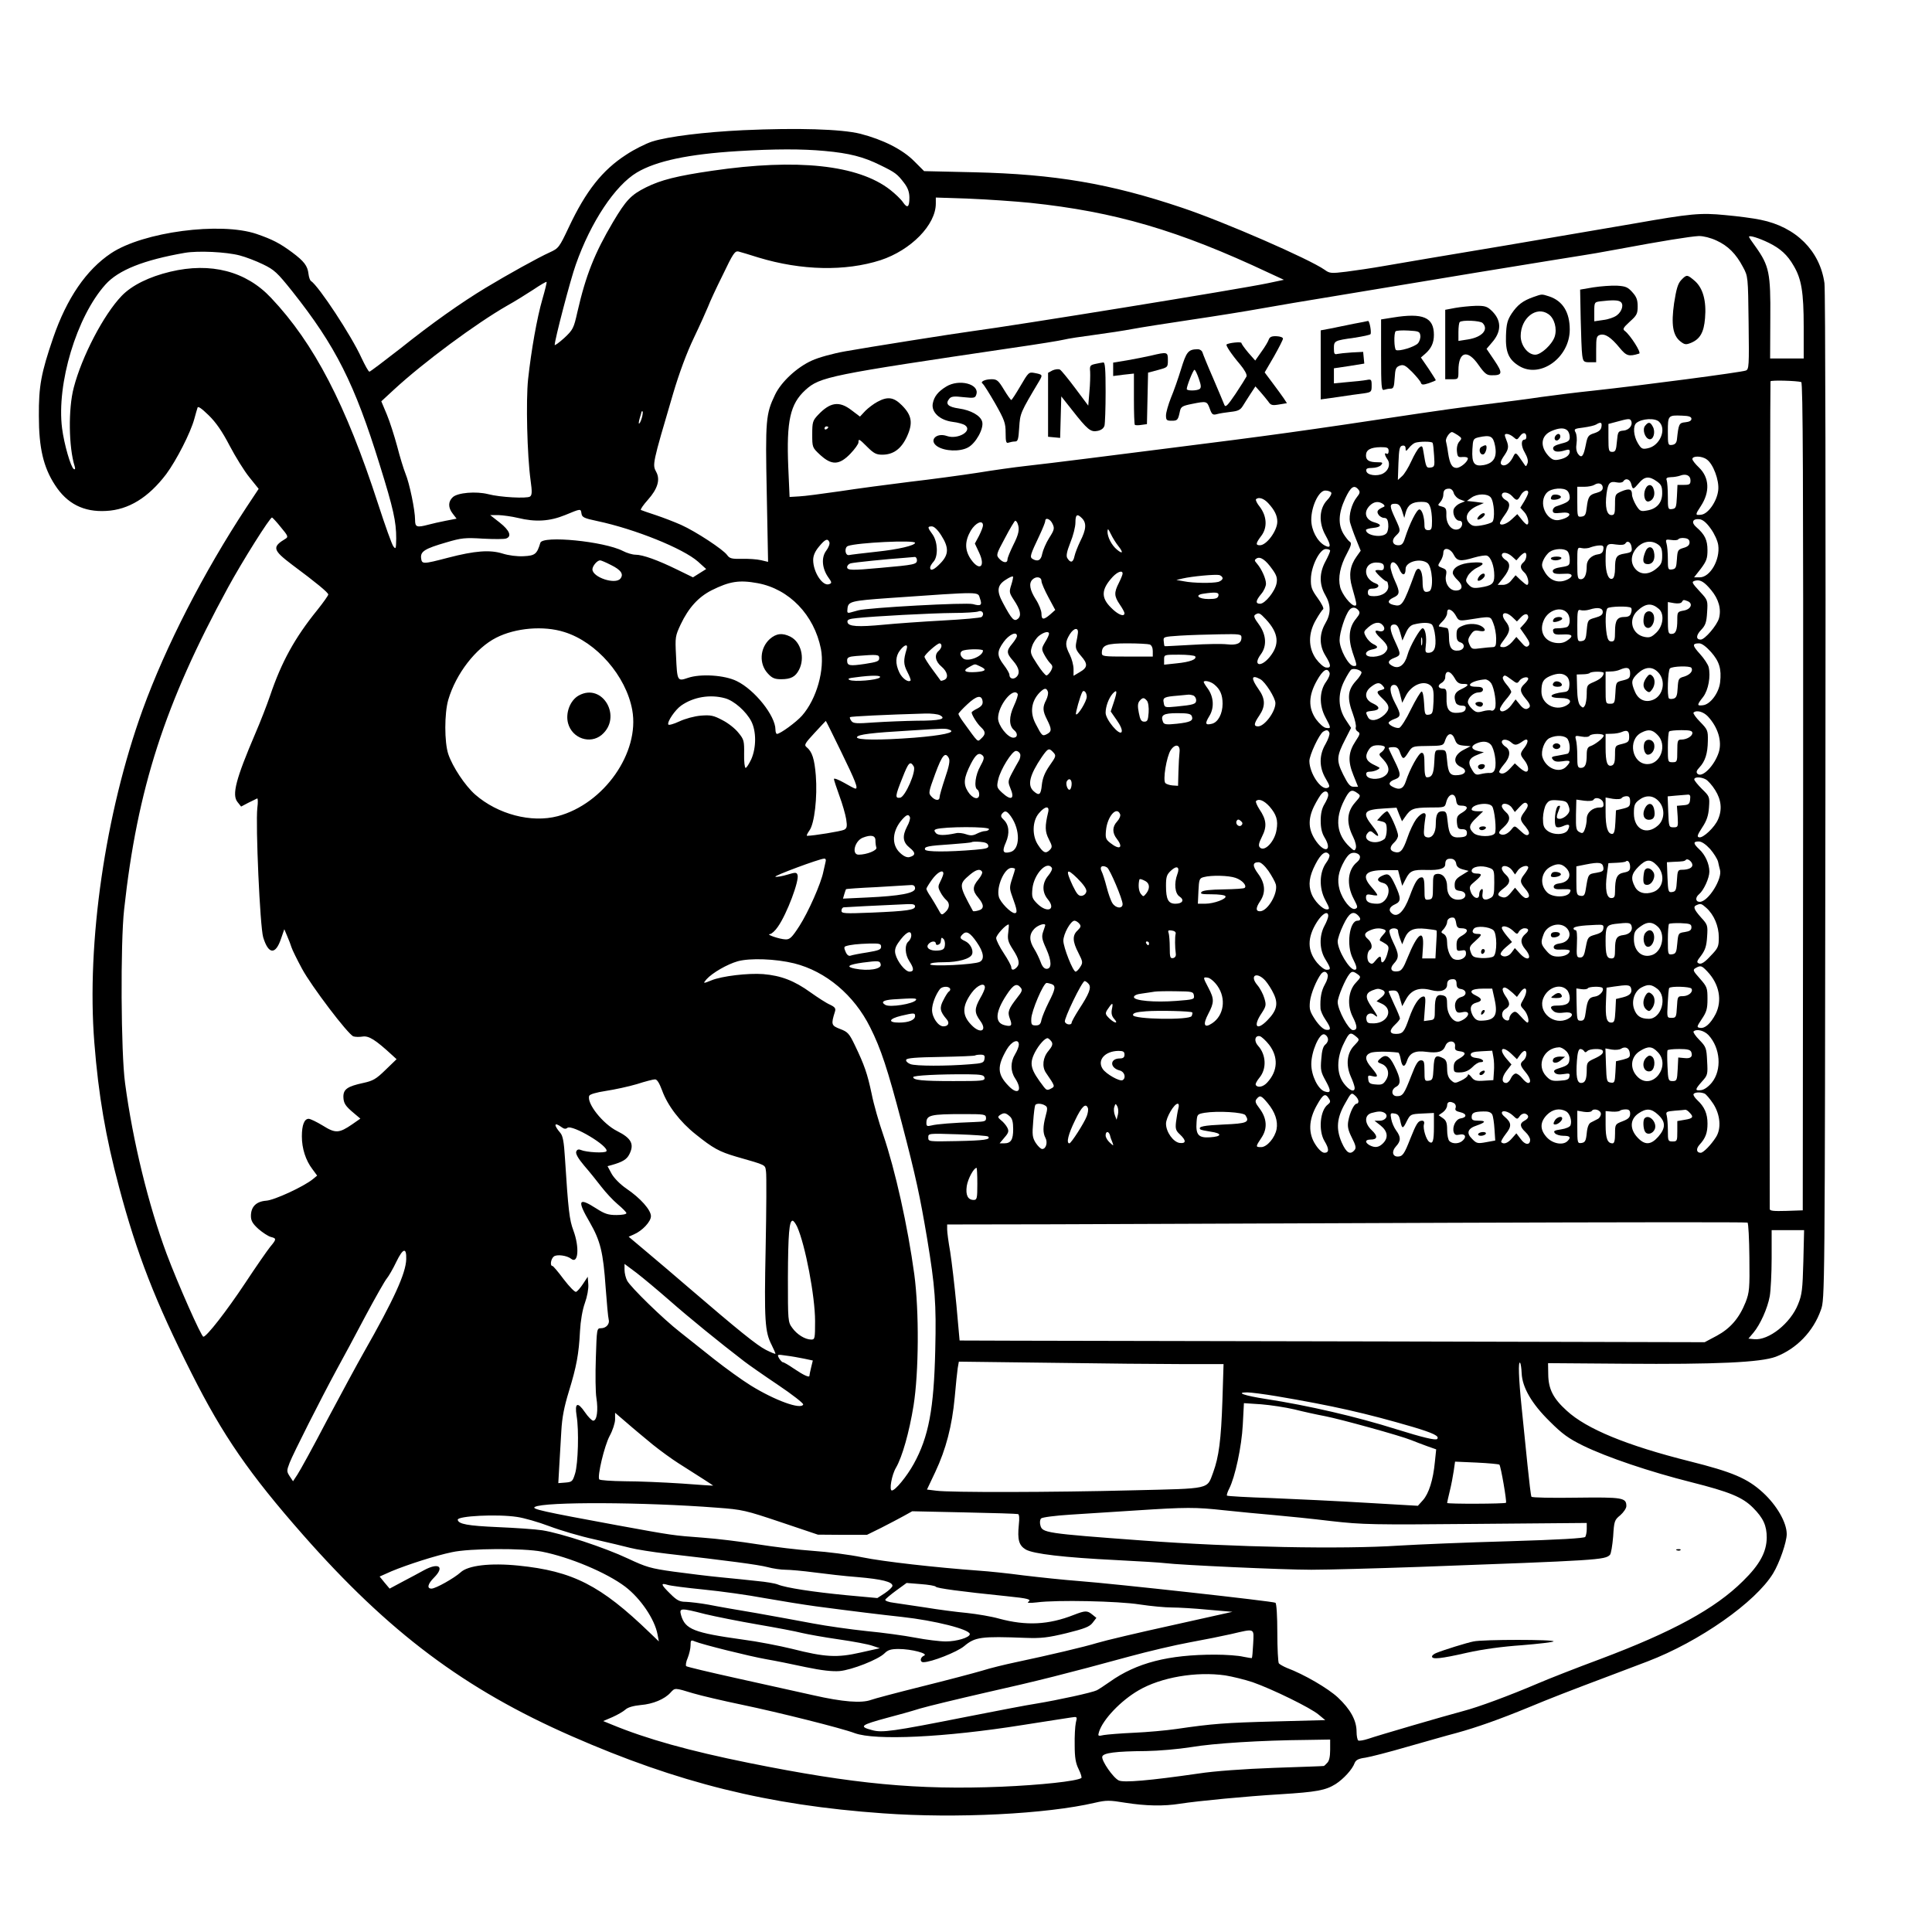 <?xml version="1.0" standalone="no"?>
<!DOCTYPE svg PUBLIC "-//W3C//DTD SVG 20010904//EN"
 "http://www.w3.org/TR/2001/REC-SVG-20010904/DTD/svg10.dtd">
<svg version="1.0" xmlns="http://www.w3.org/2000/svg"
 width="1024pt" height="1024pt" viewBox="0 0 1024 1024"
 preserveAspectRatio="xMidYMid meet">

<g transform="translate(0,1024) scale(0.1,-0.1)"
fill="#000000" stroke="none">
<path d="M3940 9550 c-207 -10 -396 -33 -483 -60 -34 -11 -96 -42 -138 -70
-127 -82 -214 -193 -304 -384 -51 -108 -54 -112 -102 -134 -58 -26 -224 -118
-338 -187 -131 -79 -288 -190 -453 -322 -86 -67 -160 -123 -164 -123 -5 0 -23
33 -42 73 -53 117 -226 380 -268 408 -5 3 -11 20 -13 38 -5 42 -23 66 -86 113
-66 49 -105 69 -189 98 -192 65 -601 11 -771 -102 -132 -88 -235 -239 -307
-448 -64 -187 -77 -256 -76 -415 0 -169 24 -271 85 -365 64 -100 153 -145 272
-138 118 6 223 70 318 195 54 73 129 219 149 293 7 25 14 51 17 59 2 10 21 -3
59 -40 39 -38 72 -86 111 -161 31 -59 78 -135 105 -168 l49 -61 -65 -98 c-227
-345 -428 -737 -550 -1073 -198 -547 -298 -1235 -256 -1764 22 -279 60 -500
131 -766 94 -353 191 -604 385 -988 165 -328 305 -531 590 -855 455 -517 856
-818 1424 -1067 563 -247 1040 -366 1650 -409 388 -28 866 -4 1123 56 61 14
77 14 162 0 108 -17 203 -19 290 -5 97 15 348 39 530 50 194 12 241 21 294 54
42 27 89 78 101 112 7 16 20 23 57 28 26 4 127 30 223 58 96 27 213 61 260 73
109 30 230 73 383 136 118 49 200 81 447 174 63 24 145 55 182 69 275 105 573
314 666 467 34 56 72 166 72 208 0 61 -52 152 -126 220 -83 76 -162 109 -389
166 -331 83 -546 171 -651 268 -72 65 -97 115 -98 192 l-1 60 400 -3 c493 -4
726 7 807 37 110 42 199 134 239 248 21 58 21 65 24 2718 2 1484 0 2688 -5
2724 -24 171 -150 298 -338 336 -37 8 -121 19 -188 25 -131 13 -183 8 -484
-45 -80 -14 -386 -66 -680 -116 -294 -49 -585 -98 -646 -109 -62 -11 -151 -24
-198 -30 -81 -10 -89 -9 -115 10 -81 57 -532 254 -756 329 -380 128 -674 178
-1103 188 l-264 6 -52 52 c-62 63 -166 115 -286 146 -100 25 -334 32 -620 19z
m430 -110 c132 -12 206 -31 295 -75 80 -39 91 -47 128 -96 19 -25 27 -48 27
-77 0 -51 -11 -58 -34 -24 -10 15 -41 45 -68 66 -169 132 -493 167 -943 101
-186 -27 -273 -49 -351 -88 -80 -40 -106 -68 -175 -184 -97 -164 -144 -281
-189 -478 -19 -85 -23 -93 -70 -137 -28 -25 -50 -41 -50 -36 0 27 84 349 112
426 79 225 208 419 324 488 103 61 273 97 534 113 197 12 341 12 460 1z m1090
-275 c448 -47 785 -145 1265 -371 l80 -37 -85 -18 c-152 -32 -1338 -224 -1565
-254 -91 -12 -558 -86 -675 -107 -63 -11 -143 -33 -177 -49 -78 -35 -162 -112
-195 -181 -49 -102 -52 -133 -44 -524 l7 -362 -38 9 c-21 5 -66 8 -101 7 -54
-1 -65 2 -78 20 -20 29 -166 125 -244 160 -36 16 -96 39 -135 52 -38 12 -73
25 -78 27 -4 3 13 27 37 54 51 57 66 106 45 146 -22 41 -23 38 89 418 32 108
72 216 110 295 33 69 66 143 75 165 8 22 43 98 78 168 54 113 64 128 83 124
12 -3 59 -17 106 -32 228 -69 460 -74 647 -14 161 53 293 187 293 300 l0 32
178 -6 c97 -4 242 -14 322 -22z m3638 -200 c61 -28 103 -70 140 -140 27 -50
27 -51 30 -296 3 -230 2 -247 -15 -253 -21 -9 -554 -79 -803 -106 -96 -10
-222 -26 -280 -34 -58 -9 -197 -27 -310 -41 -113 -14 -263 -35 -335 -46 -630
-95 -792 -117 -1325 -184 -113 -14 -308 -39 -435 -55 -126 -16 -275 -34 -330
-40 -55 -6 -170 -22 -255 -36 -85 -13 -247 -35 -360 -48 -113 -14 -279 -36
-370 -50 -91 -13 -187 -26 -215 -27 l-50 -3 -7 159 c-10 245 10 334 91 408 77
70 128 80 1096 223 132 19 256 39 275 44 19 5 91 16 160 25 68 9 159 23 201
31 42 8 182 30 310 49 129 19 297 46 374 60 77 14 250 43 385 65 135 22 477
79 760 126 283 46 533 87 555 90 22 3 110 18 195 34 225 42 379 67 425 69 24
0 61 -9 93 -24z m277 -12 c61 -30 99 -64 132 -122 41 -69 53 -139 53 -323 l0
-168 -89 0 -89 0 1 213 c2 239 -6 278 -77 378 -20 27 -36 51 -36 54 0 10 54
-7 105 -32z m-8104 -67 c31 -8 86 -29 123 -47 60 -29 75 -43 155 -143 230
-290 330 -488 464 -921 72 -231 87 -299 87 -389 -1 -55 -2 -59 -15 -42 -8 10
-44 111 -81 225 -171 527 -339 851 -567 1092 -133 142 -320 190 -534 139 -113
-27 -204 -72 -258 -128 -96 -100 -211 -321 -254 -486 -30 -113 -27 -318 5
-418 4 -13 2 -18 -5 -14 -16 10 -51 131 -62 216 -30 235 77 592 230 762 69 77
203 130 421 168 71 12 219 5 291 -14z m1604 -231 c-29 -100 -59 -270 -76 -425
-12 -115 -5 -402 13 -534 9 -64 8 -80 -3 -88 -17 -11 -158 -4 -222 13 -64 16
-161 8 -187 -16 -25 -23 -26 -55 0 -88 l20 -26 -57 -11 c-32 -6 -74 -16 -93
-21 -61 -16 -70 -13 -70 25 0 53 -30 196 -51 246 -10 25 -30 90 -44 145 -15
55 -39 131 -55 169 l-29 69 66 61 c159 147 437 352 601 446 40 22 102 61 139
85 37 25 68 43 70 41 2 -2 -8 -43 -22 -91z m6672 -440 c9 -3 11 -526 10 -2197
l-2 -2193 -87 -3 c-67 -2 -88 0 -88 10 -2 652 1 4382 4 4387 4 7 140 3 163 -4z
m-6143 -182 c-4 -16 -10 -32 -15 -37 -5 -5 -4 6 1 25 6 18 10 35 10 36 0 2 2
3 5 3 3 0 2 -12 -1 -27z m5561 -13 c0 -10 -12 -16 -32 -18 -34 -3 -36 -9 -45
-92 -2 -17 -10 -26 -25 -28 -22 -3 -23 0 -23 71 0 85 1 87 75 84 37 -1 50 -6
50 -17z m-321 -8 c13 -22 -7 -51 -38 -54 -30 -3 -31 -5 -36 -58 -4 -47 -8 -55
-25 -55 -18 0 -20 7 -20 74 l0 74 45 12 c58 16 68 17 74 7z m150 -8 c41 -40 3
-128 -61 -140 -28 -6 -34 -3 -52 27 -23 38 -27 91 -8 107 29 24 100 28 121 6z
m-306 -26 c-2 -16 -14 -26 -38 -34 -32 -10 -36 -16 -45 -62 -12 -61 -22 -73
-41 -48 -9 13 -12 32 -8 56 3 21 1 46 -5 58 -10 18 -7 20 42 26 29 4 59 11 67
16 24 15 32 12 28 -12z m-180 -20 c7 -7 12 -22 12 -35 0 -19 -8 -25 -45 -34
-34 -9 -45 -16 -43 -28 4 -17 28 -19 66 -7 16 5 22 3 22 -7 0 -20 -21 -36 -58
-43 -25 -5 -35 -1 -55 20 -46 50 -40 107 15 131 41 18 70 19 86 3z m-582 -24
c23 -16 23 -18 9 -34 -10 -11 -15 -31 -13 -52 3 -29 6 -33 31 -30 15 1 27 -2
27 -8 0 -17 -39 -50 -60 -50 -24 0 -36 21 -45 80 -3 25 -9 52 -11 61 -4 15 19
49 32 49 3 0 16 -7 30 -16z m364 -10 c0 -8 -4 -14 -9 -14 -20 0 -20 -34 1 -69
14 -25 19 -44 14 -57 -8 -19 -8 -19 -21 1 -43 63 -41 62 -58 28 -18 -33 -45
-49 -60 -34 -6 6 -2 20 10 38 29 41 32 54 17 91 -11 28 -11 32 3 32 9 0 25 -8
35 -17 18 -16 19 -15 34 5 16 23 34 21 34 -4z m-166 -46 c12 -61 -7 -93 -60
-103 -51 -9 -64 10 -60 84 3 53 5 56 32 63 64 14 78 7 88 -44z m-331 15 c3 -5
6 -35 8 -68 4 -56 2 -60 -18 -63 -23 -3 -25 0 -38 81 -5 34 -8 37 -22 25 -9
-7 -28 -40 -43 -73 -15 -33 -37 -69 -49 -79 l-22 -20 3 89 c3 76 6 90 21 93
11 2 17 -3 17 -15 0 -16 2 -16 18 3 9 12 24 24 32 27 23 8 88 8 93 0z m-233
-44 c0 -11 -4 -17 -10 -14 -14 9 -12 -7 4 -30 17 -25 6 -59 -24 -75 -31 -16
-84 -9 -88 13 -3 13 4 17 31 17 19 0 40 7 47 15 11 13 8 15 -18 15 -45 0 -62
10 -62 36 0 30 24 43 78 44 36 0 42 -3 42 -21z m1686 -44 c34 -23 67 -111 61
-163 -6 -58 -53 -126 -90 -130 -33 -4 -33 -1 -2 46 49 75 45 151 -10 204 -19
18 -35 38 -35 45 0 18 51 17 76 -2z m-86 -111 c0 -21 -5 -24 -35 -24 l-34 0
-3 -62 c-3 -57 -5 -63 -25 -66 -22 -3 -23 0 -23 66 0 39 -3 77 -6 86 -5 12 1
16 22 17 16 0 38 4 49 8 31 12 55 1 55 -25z m-179 -5 c24 -17 29 -27 29 -63 0
-51 -29 -84 -82 -92 -32 -6 -37 -3 -57 29 -11 19 -21 44 -21 55 0 30 -14 35
-55 18 -34 -15 -35 -16 -35 -70 0 -49 -3 -56 -19 -56 -25 0 -35 44 -26 113 8
58 17 68 56 60 15 -3 30 0 33 6 12 19 35 12 42 -14 8 -32 10 -31 41 5 29 35
54 38 94 9z m-286 -34 c0 -13 -10 -21 -32 -27 -39 -10 -46 -20 -53 -78 -4 -37
-9 -46 -27 -48 -22 -3 -23 -1 -23 77 l0 81 38 0 c20 0 44 5 52 10 22 15 45 7
45 -15z m-1295 -10 c10 -12 8 -20 -9 -41 -27 -34 -43 -95 -36 -131 4 -15 18
-56 32 -90 l25 -62 -22 -31 c-35 -49 -42 -99 -24 -161 26 -92 27 -99 15 -99
-21 0 -69 61 -78 99 -12 49 0 111 36 177 22 41 26 56 16 62 -7 4 -22 23 -34
42 -30 50 -27 111 9 188 29 62 47 75 70 47z m505 -18 c4 -13 18 -28 33 -34
l27 -10 -27 -11 c-14 -6 -29 -20 -33 -31 -8 -25 10 -61 30 -61 23 0 18 -38 -6
-45 -33 -11 -64 26 -63 74 1 34 -2 40 -23 46 -24 6 -24 7 -9 24 9 10 16 27 16
38 0 24 8 33 31 33 11 0 21 -10 24 -23z m603 11 c7 -7 12 -22 12 -34 0 -20
-12 -28 -72 -48 -10 -3 -18 -13 -18 -22 0 -14 8 -16 45 -12 64 8 54 -25 -11
-38 -68 -13 -115 95 -64 146 23 23 88 28 108 8z m-1252 -9 c3 -6 -6 -24 -22
-40 -42 -44 -46 -120 -8 -187 30 -54 29 -71 -5 -53 -40 22 -71 82 -71 136 0
71 40 155 74 155 14 0 28 -5 32 -11z m1044 0 c0 -7 -10 -27 -21 -46 l-21 -34
21 -23 c20 -21 29 -66 14 -66 -4 0 -17 12 -29 28 l-22 27 -29 -27 c-28 -27
-63 -37 -63 -20 0 4 11 23 25 42 30 41 32 66 5 80 -11 6 -20 17 -20 25 0 22
34 18 55 -5 23 -26 29 -25 45 5 14 25 40 34 40 14z m-199 -25 c19 -23 24 -117
8 -131 -8 -6 -34 -14 -59 -18 -38 -6 -48 -3 -64 14 -26 29 -8 66 42 89 l37 16
-45 6 -45 5 25 18 c30 21 83 22 101 1z m-1179 -31 c34 -37 48 -66 48 -98 0
-48 -57 -125 -92 -125 -24 0 -23 10 8 51 32 43 29 103 -9 153 -15 18 -23 36
-20 40 14 13 41 5 65 -21z m608 -4 c8 -6 11 -12 5 -15 -34 -15 -40 -24 -29
-41 6 -10 20 -18 30 -18 14 0 20 -8 22 -33 2 -18 -2 -40 -9 -48 -22 -27 -109
-13 -109 17 0 4 17 9 38 11 44 4 48 18 8 29 -49 13 -61 54 -26 89 22 22 47 25
70 9z m250 -15 c6 -14 10 -48 10 -75 0 -42 -3 -49 -20 -49 -14 0 -20 7 -20 24
0 46 -13 86 -27 86 -14 0 -52 -76 -76 -151 -9 -30 -17 -39 -35 -39 -32 0 -39
27 -13 51 26 25 26 26 -4 91 -31 66 -31 78 -1 78 19 0 27 -8 37 -37 l12 -38 8
30 c11 39 34 55 81 55 32 0 40 -4 48 -26z m-4498 -36 c3 -20 14 -25 85 -40
198 -42 454 -145 533 -215 l43 -39 -35 -22 -35 -22 -84 41 c-102 50 -182 79
-221 79 -16 0 -46 9 -67 20 -100 51 -425 83 -437 43 -18 -60 -28 -68 -88 -71
-35 -2 -80 4 -112 14 -67 21 -147 15 -289 -22 -134 -35 -139 -35 -143 -2 -4
35 19 50 133 83 81 24 100 26 196 20 58 -3 113 -3 122 1 31 11 18 43 -34 84
l-51 40 44 0 c23 -1 70 -7 103 -15 94 -23 169 -18 250 15 85 35 83 35 87 8z
m2652 -24 c26 -26 24 -59 -9 -124 -12 -25 -26 -60 -30 -78 -7 -34 -21 -38 -38
-10 -7 11 -3 34 16 82 15 36 27 84 27 106 0 43 9 49 34 24z m-4245 -49 c37
-44 40 -51 25 -60 -73 -44 -69 -60 34 -138 128 -95 192 -148 192 -158 0 -5
-26 -42 -58 -82 -120 -148 -190 -276 -250 -453 -17 -50 -52 -140 -78 -200
-104 -243 -126 -327 -95 -365 l19 -24 38 20 c22 11 42 21 47 23 4 2 5 -20 1
-50 -10 -88 14 -629 31 -686 28 -92 66 -94 95 -6 l17 49 15 -36 c9 -20 19 -47
23 -60 4 -13 29 -64 56 -114 49 -91 243 -347 272 -358 9 -3 31 -4 49 -1 33 5
68 -17 156 -98 l24 -22 -59 -57 c-50 -49 -67 -58 -118 -69 -83 -18 -105 -33
-105 -73 1 -35 10 -49 58 -89 l32 -27 -43 -30 c-70 -48 -89 -49 -156 -7 -33
20 -66 36 -75 36 -23 0 -36 -33 -36 -93 0 -64 20 -127 56 -174 l25 -34 -23
-19 c-48 -39 -203 -111 -247 -114 -53 -4 -81 -32 -81 -81 0 -25 9 -41 40 -69
22 -19 51 -38 65 -42 32 -8 31 -12 -4 -54 -15 -19 -75 -105 -131 -190 -101
-152 -205 -285 -222 -285 -11 0 -135 280 -195 440 -96 258 -179 596 -220 904
-22 159 -25 743 -5 921 70 640 215 1090 550 1705 75 138 224 375 234 372 3 -1
25 -24 47 -52z m4090 18 c11 -23 9 -32 -18 -74 -17 -27 -33 -65 -37 -84 -6
-35 -24 -44 -52 -27 -15 10 -11 22 37 123 17 36 31 71 31 77 0 22 27 12 39
-15z m3489 -26 c19 -26 36 -64 39 -86 11 -78 -43 -171 -98 -171 l-30 0 36 46
c30 40 35 55 35 98 0 54 -14 83 -59 122 -29 25 -20 46 17 42 17 -2 37 -18 60
-51z m-3674 27 c11 -29 6 -55 -24 -114 -16 -33 -30 -66 -30 -75 0 -21 -23 -19
-44 4 -17 19 -16 23 31 110 26 50 51 91 54 91 4 0 10 -7 13 -16z m-184 -9 c0
-8 -10 -33 -21 -55 l-22 -41 23 -49 c35 -75 1 -100 -45 -33 -32 48 -32 94 0
150 26 43 65 60 65 28z m-221 -53 c41 -64 40 -101 -3 -146 -34 -36 -56 -46
-56 -24 0 6 8 20 18 31 25 28 23 104 -5 144 -28 38 -28 43 -4 43 12 0 31 -18
50 -48z m939 -57 c27 -34 23 -44 -8 -18 -28 23 -50 66 -50 95 1 19 3 17 18
-13 9 -19 27 -48 40 -64z m3027 20 c0 -14 -10 -23 -32 -29 -30 -9 -32 -13 -35
-60 -3 -44 -6 -51 -25 -54 -22 -3 -23 0 -23 55 0 32 -3 69 -7 82 -6 22 -4 23
26 19 17 -3 34 -1 37 4 3 5 18 8 32 6 19 -2 27 -9 27 -23z m-4559 1 c3 -8 -4
-28 -17 -45 -27 -36 -22 -94 11 -141 19 -26 20 -31 5 -36 -34 -14 -85 63 -85
128 0 23 10 46 31 71 33 40 46 45 55 23z m454 -3 c0 -14 -88 -35 -202 -47 -73
-8 -140 -16 -148 -18 -21 -4 -26 40 -6 48 47 18 356 33 356 17z m3798 -25 c3
-22 -1 -26 -36 -32 -45 -7 -52 -18 -52 -81 0 -24 -5 -47 -12 -51 -21 -13 -38
28 -38 92 0 90 4 96 55 88 28 -4 45 -2 50 6 11 18 30 6 33 -22z m140 16 c17
-12 22 -25 22 -59 0 -36 -5 -48 -31 -69 -38 -32 -81 -34 -109 -4 -66 71 38
188 118 132z m-290 -26 c-2 -16 -11 -24 -28 -26 -35 -5 -60 -30 -60 -61 0 -46
-11 -71 -31 -71 -17 0 -19 8 -19 85 0 84 0 85 23 80 12 -3 34 -2 47 4 14 5 35
10 48 10 19 1 23 -4 20 -21z m-1448 -7 c0 -6 -11 -31 -25 -57 -33 -61 -33
-122 -1 -177 31 -54 31 -100 0 -152 -32 -56 -32 -117 1 -170 31 -50 32 -67 3
-63 -13 2 -35 22 -53 46 -42 60 -42 135 0 207 16 28 33 53 38 56 5 4 -8 30
-29 59 -32 44 -37 59 -36 101 1 68 47 159 79 159 13 0 23 -4 23 -9z m655 -21
c18 -35 36 -37 109 -15 28 8 58 13 67 10 21 -7 39 -55 39 -106 0 -43 -12 -53
-76 -63 -34 -5 -44 -2 -60 15 -17 18 -17 23 -4 47 9 15 30 34 47 42 49 23 40
33 -27 28 -60 -4 -100 -26 -100 -55 0 -8 12 -25 26 -38 31 -29 26 -55 -10 -55
-34 0 -60 40 -52 80 5 26 2 32 -20 40 -25 10 -25 11 -10 35 9 13 16 33 16 45
0 32 37 25 55 -10z m603 18 c7 -7 12 -27 12 -44 0 -31 -2 -33 -45 -40 -28 -4
-45 -11 -45 -20 0 -15 15 -18 68 -15 36 3 43 -13 13 -29 -46 -24 -93 -11 -122
36 -18 30 -20 39 -9 65 7 16 22 36 34 44 25 18 77 20 94 3z m-293 -28 l22 -20
18 20 c10 11 22 20 27 20 14 0 9 -37 -7 -50 -20 -17 -19 -33 5 -55 19 -17 28
-65 13 -65 -4 0 -19 12 -34 26 l-26 25 -21 -25 c-12 -17 -30 -26 -47 -26 l-27
0 31 39 c36 45 39 76 11 93 -11 7 -20 18 -20 25 0 20 31 15 55 -7z m-3155 -19
c0 -22 -12 -25 -195 -41 -150 -14 -175 -13 -175 4 0 8 8 17 18 20 17 5 195 23
282 29 25 2 51 4 58 5 6 1 12 -7 12 -17z m1884 -49 c23 -32 27 -47 22 -74 -8
-42 -61 -108 -87 -108 -26 0 -24 16 6 52 14 16 25 41 25 54 0 27 -23 78 -48
107 -14 16 -14 19 -2 27 20 12 48 -7 84 -58z m-3505 23 c53 -26 68 -49 49 -72
-27 -33 -147 7 -148 49 0 18 25 48 41 48 5 0 31 -11 58 -25z m4326 11 c27 -20
35 -140 10 -150 -27 -10 -35 2 -35 53 0 62 -24 88 -40 45 -64 -174 -69 -181
-115 -170 -32 8 -32 23 -1 38 36 16 37 29 10 88 -13 28 -24 63 -24 76 0 37 29
29 46 -11 16 -39 34 -38 34 0 0 37 77 59 115 31z m-230 -21 c0 -15 -6 -19 -22
-17 -13 2 -23 0 -23 -4 0 -9 53 -58 60 -56 3 2 6 -8 8 -22 4 -31 -30 -56 -75
-56 -26 0 -33 4 -33 20 0 15 7 20 24 20 31 0 43 18 19 27 -76 27 -67 119 11
111 23 -2 31 -8 31 -23z m-1385 -35 c0 -6 -9 -28 -20 -50 -26 -51 -25 -70 5
-114 14 -20 25 -41 25 -46 0 -22 -35 -8 -71 29 -55 54 -52 98 9 164 26 27 52
36 52 17z m530 -25 c0 -7 -10 -15 -22 -19 -31 -8 -134 -7 -183 3 l-40 7 34 8
c47 11 172 23 194 18 9 -3 17 -10 17 -17z m-1120 -35 c-12 -37 -11 -42 13 -79
36 -54 42 -84 22 -101 -20 -16 -32 -4 -79 84 -35 64 -31 95 16 124 18 12 34
19 37 16 2 -2 -2 -22 -9 -44z m160 20 c0 -10 17 -49 37 -86 l36 -67 -27 -24
c-35 -30 -46 -29 -46 5 0 15 -13 49 -30 75 -32 50 -38 85 -18 105 19 19 48 15
48 -8z m3549 -47 c41 -49 55 -102 42 -150 -11 -38 -75 -113 -97 -113 -26 0
-25 23 2 51 23 24 29 40 32 93 4 63 4 65 -37 109 -46 50 -48 54 -23 60 25 5
46 -8 81 -50z m-5053 36 c167 -31 299 -168 335 -348 21 -110 -22 -265 -100
-354 -31 -35 -116 -97 -133 -97 -4 0 -8 10 -8 23 0 73 -110 211 -205 257 -64
32 -192 40 -259 17 -56 -19 -57 -18 -63 119 -5 97 -4 103 25 165 42 88 93 144
163 180 96 48 147 56 245 38z m1178 -81 c13 -36 5 -42 -37 -30 -34 10 -559
-19 -608 -33 -10 -3 -28 -8 -40 -11 -18 -5 -20 -2 -17 22 4 36 21 40 217 54
504 35 472 35 485 -2z m1264 15 c-3 -14 -14 -18 -52 -18 -54 0 -76 21 -29 28
67 10 85 8 81 -10z m2486 -29 c31 -12 19 -43 -19 -50 -34 -6 -35 -8 -35 -49 0
-56 -8 -75 -31 -75 -17 0 -19 8 -19 84 l0 85 34 -6 c19 -3 36 -1 40 6 8 13 9
13 30 5z m-151 -42 c29 -26 23 -88 -13 -124 -26 -25 -36 -29 -63 -24 -67 13
-89 91 -39 138 44 41 76 44 115 10z m-148 6 c4 -3 4 -16 0 -27 -4 -15 -15 -21
-34 -21 -39 0 -51 -17 -51 -77 0 -45 -3 -53 -19 -53 -14 0 -20 10 -25 38 -9
56 -7 127 4 138 10 10 115 13 125 2z m-1445 -13 c10 -12 7 -20 -13 -45 -37
-44 -43 -102 -18 -178 25 -73 25 -72 6 -72 -27 0 -75 89 -75 137 0 41 30 134
52 160 14 17 33 16 48 -2z m1295 -9 c0 -14 -11 -22 -40 -30 -39 -11 -40 -12
-45 -66 -4 -48 -8 -55 -27 -58 -22 -3 -23 -1 -23 83 0 78 2 86 18 81 9 -3 31
-2 47 3 44 14 70 9 70 -13z m-3292 -26 c-4 -5 -98 -13 -208 -19 -110 -6 -249
-16 -310 -22 -137 -13 -189 -10 -193 13 -3 13 7 18 50 22 92 10 393 26 510 27
62 0 122 4 133 8 21 9 35 -13 18 -29z m2493 32 c6 -4 17 -18 23 -30 11 -21 18
-23 54 -18 134 21 126 22 142 -18 8 -19 15 -56 15 -81 0 -37 -3 -45 -19 -45
-10 0 -39 -3 -64 -6 -43 -6 -47 -5 -58 19 -10 22 -9 31 6 53 14 21 22 25 46
20 30 -6 38 4 17 21 -23 18 -70 21 -104 7 -29 -12 -34 -19 -34 -48 0 -26 5
-36 21 -41 27 -9 21 -39 -9 -43 -37 -5 -52 15 -52 69 0 27 -4 50 -10 50 -5 1
-14 3 -20 4 -5 1 -15 3 -21 4 -7 0 0 12 15 26 14 13 26 33 26 45 0 21 8 25 26
12z m608 -8 c21 -20 21 -70 0 -78 -9 -3 -29 -6 -46 -6 -23 0 -29 -4 -26 -17 3
-15 13 -18 51 -16 52 3 60 -8 22 -33 -18 -12 -37 -15 -63 -11 -60 10 -86 65
-58 123 24 50 88 71 120 38z m-1595 -36 c69 -74 75 -134 20 -201 -47 -57 -90
-45 -47 14 34 45 30 105 -10 160 -24 32 -29 45 -19 51 19 12 24 10 56 -24z
m1308 10 l23 -22 21 22 c20 22 39 22 39 0 0 -7 -10 -22 -22 -35 l-21 -23 28
-40 c22 -32 26 -43 16 -53 -10 -9 -18 -6 -38 18 l-26 29 -23 -27 c-13 -15 -32
-27 -44 -27 -26 0 -25 4 5 44 30 40 31 60 5 93 -33 43 -4 60 37 21z m-687 -43
c16 -19 3 -37 -21 -30 -27 9 -24 -7 7 -36 42 -39 47 -56 24 -79 -25 -25 -100
-29 -100 -5 0 9 12 18 30 22 36 7 38 16 7 30 -12 6 -29 23 -37 38 -14 26 -13
28 13 51 32 27 59 31 77 9z m258 6 c7 -4 16 -33 19 -64 6 -61 -5 -87 -37 -87
-15 0 -17 6 -13 39 6 45 -3 91 -17 91 -13 0 -68 -96 -80 -141 -14 -52 -43 -75
-75 -61 -33 15 -32 31 5 45 36 14 36 18 5 85 -31 66 -32 92 -5 92 14 0 22 -11
31 -42 l12 -43 18 40 c13 29 26 42 46 46 42 10 76 10 91 0z m-4597 -41 c171
-53 327 -233 360 -413 41 -226 -150 -498 -395 -563 -140 -37 -318 10 -438 115
-53 47 -119 146 -142 214 -21 63 -21 216 0 288 41 139 146 274 254 329 102 52
251 65 361 30z m2722 -6 c-1 -10 -5 -34 -9 -51 -5 -28 -1 -39 25 -69 38 -43
37 -62 -7 -87 l-32 -19 0 36 c0 20 -9 54 -20 76 -25 49 -25 67 0 108 22 35 47
38 43 6z m-153 -3 c0 -6 -9 -26 -21 -45 -19 -32 -19 -37 -5 -64 9 -17 23 -38
32 -47 14 -14 15 -20 4 -41 -8 -13 -18 -24 -24 -24 -6 1 -28 27 -49 60 -36 55
-38 61 -27 94 6 20 23 45 37 56 27 21 53 26 53 11z m-170 -12 c0 -6 -11 -24
-25 -41 -32 -38 -31 -50 5 -91 33 -38 38 -68 15 -87 -16 -13 -35 -6 -35 14 0
7 -13 30 -30 52 -37 49 -37 71 0 122 28 39 70 58 70 31z m1190 -8 c0 -31 -24
-42 -77 -36 -26 3 -111 2 -188 -3 -77 -4 -141 -8 -142 -7 -2 1 -4 12 -5 26 -3
24 -1 24 87 30 50 3 143 6 208 7 108 2 117 1 117 -17z m957 -38 c-3 -10 -5 -2
-5 17 0 19 2 27 5 18 2 -10 2 -26 0 -35z m-2547 -7 c0 -7 -7 -19 -15 -26 -24
-20 -18 -56 15 -83 33 -28 39 -61 14 -71 -9 -4 -18 -5 -18 -4 -1 2 -21 29 -44
60 -23 31 -42 61 -42 67 0 11 67 71 80 71 6 0 10 -6 10 -14z m1104 8 c10 -4
16 -18 16 -35 l0 -29 -135 0 c-127 0 -135 1 -135 19 0 42 25 51 135 51 57 0
110 -3 119 -6z m2975 -40 c44 -50 56 -90 48 -160 -6 -56 -52 -118 -91 -122
-33 -4 -33 1 1 44 28 37 41 110 29 159 -4 14 -24 45 -46 69 -41 45 -42 56 -4
56 14 0 37 -17 63 -46z m-4264 14 c-17 -56 -17 -79 4 -119 12 -23 20 -44 17
-46 -12 -12 -44 11 -59 42 -23 48 -21 87 4 119 25 32 44 34 34 4z m405 -6 c0
-31 -81 -62 -105 -42 -20 17 -19 38 3 43 31 8 102 7 102 -1z m-550 -41 c0 -16
-12 -20 -76 -30 -82 -12 -94 -10 -94 19 0 15 9 20 48 23 115 9 122 8 122 -12z
m1675 10 c9 -16 -28 -30 -99 -37 l-66 -7 0 27 c0 26 0 26 79 26 44 0 82 -4 86
-9z m-1140 -53 c37 -17 31 -26 -21 -30 -59 -4 -75 6 -38 26 35 19 28 18 59 4z
m3770 -8 c10 -16 -7 -36 -38 -46 -30 -8 -32 -12 -35 -60 -2 -41 -7 -53 -22
-57 -10 -3 -21 -2 -24 1 -11 10 -6 148 5 159 12 12 107 15 114 3z m-1749 -22
c3 -5 -10 -27 -30 -48 -43 -48 -47 -90 -15 -175 11 -31 18 -62 15 -70 -3 -8 2
-18 11 -23 13 -8 12 -14 -12 -50 -39 -59 -42 -106 -12 -180 l25 -62 -24 0
c-18 0 -29 13 -55 65 -37 75 -35 97 12 188 l30 59 -27 41 c-42 62 -45 137 -9
208 15 30 32 57 37 60 12 8 46 0 54 -13z m1424 -6 c0 -25 -5 -30 -37 -38 -38
-9 -38 -9 -41 -66 -3 -54 -5 -58 -27 -58 -25 0 -25 1 -25 85 l0 85 28 1 c15 0
36 4 47 9 39 17 55 12 55 -18z m149 4 c42 -44 27 -123 -27 -145 -41 -17 -79 0
-97 44 -21 49 -19 63 16 96 39 36 77 38 108 5z m-1742 -2 c3 -9 -5 -29 -18
-47 -36 -49 -38 -124 -5 -187 32 -60 32 -62 4 -58 -13 2 -35 22 -53 46 -42 61
-40 125 5 205 32 57 55 71 67 41z m664 -30 c11 -21 23 -29 42 -29 36 1 34 -8
-8 -28 -35 -16 -42 -36 -29 -71 3 -9 17 -16 31 -16 18 0 24 -5 21 -17 -2 -13
-14 -19 -39 -21 -48 -4 -64 17 -62 80 1 40 -2 48 -17 48 -28 0 -33 17 -10 30
11 6 20 19 20 29 0 41 26 39 51 -5z m789 29 c-1 -18 -18 -33 -53 -48 -35 -15
-37 -17 -37 -63 0 -26 -5 -54 -10 -62 -8 -13 -11 -13 -24 0 -10 10 -16 40 -17
90 l-2 75 31 1 c17 0 35 3 38 7 10 9 74 9 74 0z m-195 -19 c10 -10 15 -29 13
-48 -2 -25 -8 -32 -28 -34 -81 -9 -91 -32 -14 -32 48 0 61 -20 25 -40 -59 -31
-131 9 -131 74 0 50 9 66 44 82 42 18 71 17 91 -2z m-3642 -5 c-14 -14 -136
-24 -160 -13 -13 6 -5 10 32 14 89 12 140 11 128 -1z m3348 -11 c29 -22 31
-22 43 -5 13 17 46 24 46 9 0 -5 -9 -17 -20 -27 -26 -24 -25 -41 5 -77 29 -34
31 -46 9 -55 -10 -4 -24 4 -38 22 l-23 28 -23 -31 c-24 -32 -60 -44 -60 -19 1
6 14 28 30 47 17 19 30 38 30 43 0 5 -11 23 -25 39 -14 16 -23 34 -19 39 8 13
11 12 45 -13z m-1331 2 c26 -14 80 -99 80 -127 0 -46 -58 -123 -92 -123 -24 0
-23 14 7 58 33 49 32 89 -5 140 -41 58 -38 78 10 52z m1224 -22 c17 -28 29
-108 20 -132 -4 -9 -12 -15 -20 -12 -7 3 -28 1 -45 -4 -28 -8 -37 -6 -56 12
-13 12 -23 28 -23 36 0 24 31 52 57 52 14 0 23 6 23 15 0 11 -11 15 -36 15
-66 0 -24 34 48 39 10 0 24 -9 32 -21z m-1468 -6 c31 -25 44 -55 44 -102 0
-53 -24 -98 -56 -106 -36 -9 -39 0 -14 41 27 44 23 102 -9 146 -12 16 -21 31
-21 34 0 11 36 4 56 -13z m894 -8 c11 -13 10 -16 -8 -21 -29 -7 -28 -14 8 -48
36 -34 38 -54 8 -83 -35 -32 -74 -38 -87 -14 -15 29 -15 30 21 34 43 4 45 21
6 39 -44 19 -50 58 -12 88 32 25 47 26 64 5z m255 0 c12 -12 15 -32 13 -83 -3
-59 -5 -66 -25 -69 -20 -3 -22 1 -25 60 -2 35 -7 63 -13 63 -5 0 -31 -43 -57
-95 -25 -52 -53 -96 -62 -98 -18 -4 -56 15 -56 27 0 5 14 14 30 20 36 12 37
23 5 83 -31 58 -33 98 -6 98 14 0 22 -12 31 -47 l12 -48 19 37 c31 60 99 86
134 52z m-2031 -30 c3 -8 -1 -28 -9 -44 -20 -38 -19 -58 5 -105 25 -50 25 -62
-1 -76 -24 -12 -26 -11 -59 53 -32 59 -25 119 19 166 26 26 37 28 45 6z m206
-27 c0 -24 -48 -102 -57 -93 -4 4 22 98 34 119 8 13 23 -4 23 -26z m144 -27
l-17 -51 32 -46 c20 -28 30 -52 26 -62 -10 -24 -85 65 -85 101 0 33 16 77 37
101 24 26 26 15 7 -43z m-510 42 c3 -5 -6 -33 -20 -63 -27 -58 -27 -106 1
-129 21 -17 19 -40 -4 -40 -30 0 -81 65 -81 103 0 68 80 167 104 129z m930 -8
c9 -3 16 -15 16 -25 0 -21 -13 -25 -106 -34 -60 -6 -62 -5 -66 20 -6 28 2 32
77 38 22 2 45 4 52 5 6 1 18 -1 27 -4z m-2481 -15 c48 -13 112 -70 139 -122
27 -53 27 -139 0 -201 -12 -25 -25 -46 -30 -46 -5 0 -9 33 -8 74 1 69 -1 77
-30 112 -17 22 -55 52 -85 67 -47 25 -62 28 -114 24 -35 -3 -83 -16 -115 -31
-30 -14 -56 -21 -58 -16 -6 16 37 78 68 100 65 46 154 61 233 39z m1365 -16
c2 -16 -5 -26 -27 -38 -17 -8 -31 -18 -31 -21 0 -13 30 -61 49 -78 26 -24 26
-38 2 -60 -21 -19 -12 -28 -96 88 -14 19 -25 38 -25 42 0 4 21 27 47 51 49 46
76 52 81 16z m871 3 c7 -8 11 -36 9 -63 -3 -40 -6 -48 -23 -48 -16 0 -22 10
-29 47 -7 35 -6 51 4 63 16 19 24 19 39 1z m2973 -83 c54 -58 76 -132 58 -190
-23 -72 -89 -138 -113 -114 -8 8 -5 17 10 33 31 33 44 74 45 141 1 55 -1 60
-41 101 -23 23 -38 45 -35 49 16 15 52 5 76 -20z m-4070 6 c37 -20 0 -29 -122
-29 -63 -1 -164 -5 -225 -9 -94 -7 -112 -6 -122 7 -7 9 -10 18 -8 21 5 4 187
13 398 19 32 1 68 -3 79 -9z m1335 -5 c9 -24 -7 -32 -79 -40 -57 -6 -69 -4
-74 10 -14 36 2 46 76 46 55 0 72 -3 77 -16z m-1858 -190 c75 -154 91 -194 75
-194 -4 0 -31 14 -60 31 -30 17 -54 26 -54 20 0 -5 13 -45 29 -89 16 -43 32
-99 36 -124 6 -39 4 -48 -11 -56 -16 -8 -163 -32 -196 -32 -5 0 1 12 12 28 27
36 43 178 34 292 -7 86 -19 126 -49 150 -14 11 -9 20 42 75 32 35 59 63 60 64
1 0 38 -74 82 -165z m576 117 c32 -13 -40 -29 -189 -41 -182 -14 -309 -13
-304 3 5 14 75 23 283 35 188 12 187 12 210 3z m2011 -15 c3 -8 -6 -34 -20
-59 -35 -59 -35 -123 0 -183 23 -39 24 -45 10 -50 -35 -13 -95 77 -96 142 0
32 52 142 73 156 18 11 27 10 33 -6z m1589 -21 c0 -25 -5 -30 -37 -38 -38 -9
-38 -10 -38 -58 0 -36 -4 -51 -16 -56 -25 -9 -34 16 -34 95 l0 72 33 1 c17 0
41 4 52 9 30 13 40 6 40 -25z m150 10 c53 -52 18 -155 -53 -155 -82 0 -107
129 -32 167 37 19 58 16 85 -12z m185 10 c0 -17 -30 -35 -59 -35 -19 0 -21 -6
-21 -60 0 -57 -1 -60 -25 -60 -25 0 -25 1 -25 78 0 43 3 82 7 85 3 4 33 7 65
7 44 0 58 -3 58 -15z m-1259 -34 c9 -25 17 -30 47 -33 l37 -3 -37 -19 c-53
-27 -60 -71 -15 -91 34 -15 28 -39 -12 -43 -45 -5 -55 8 -61 76 -5 56 -6 57
-35 57 -30 0 -30 0 -33 -65 -3 -62 -12 -80 -39 -80 -9 0 -13 20 -13 65 0 51
-3 65 -15 65 -15 0 -63 -86 -84 -152 -13 -40 -34 -48 -72 -27 -23 12 -17 27
17 39 31 12 30 28 -6 100 -16 33 -30 62 -30 65 0 3 11 5 26 5 19 0 28 -7 35
-30 14 -37 19 -37 44 3 20 31 23 32 90 33 97 1 95 1 106 34 14 38 37 38 50 1z
m789 20 c0 -12 -46 -48 -71 -56 -14 -5 -19 -16 -19 -45 0 -51 -8 -70 -31 -70
-17 0 -19 8 -19 63 0 34 -3 73 -7 86 -6 23 -4 23 30 17 21 -4 38 -2 42 4 8 13
75 13 75 1z m-190 -20 c14 -27 13 -71 -2 -76 -7 -2 -30 -6 -51 -10 -33 -5 -37
-8 -26 -21 9 -11 23 -13 51 -9 42 7 47 1 21 -27 -36 -40 -109 -12 -128 50 -9
32 11 87 38 100 37 18 85 14 97 -7z m-299 -17 c18 -16 29 -15 61 8 27 20 33 0
10 -32 -27 -35 -27 -38 -2 -70 22 -28 26 -60 8 -60 -6 0 -22 10 -35 22 l-24
22 -25 -27 c-24 -26 -44 -34 -57 -21 -4 4 7 22 23 41 35 39 39 77 10 95 -11 7
-20 18 -20 25 0 18 30 16 51 -3z m-109 -11 c18 -21 31 -93 22 -127 -4 -16 -12
-23 -27 -23 -12 1 -34 -2 -50 -6 -23 -6 -30 -3 -46 25 -24 38 -15 61 31 78
l33 13 -29 6 c-37 8 -43 25 -14 39 34 16 63 14 80 -5z m-1650 -38 c-2 -17 -5
-64 -6 -105 l-2 -75 -29 2 c-15 1 -33 7 -38 12 -15 15 6 141 28 175 24 36 51
30 47 -9z m1088 24 c0 -7 -8 -18 -17 -25 -17 -12 -16 -14 10 -41 33 -36 35
-68 3 -88 -32 -21 -90 -16 -94 8 -3 12 3 17 20 17 23 0 57 16 48 22 -3 2 -18
10 -35 18 -36 19 -42 42 -21 75 12 19 25 25 51 25 20 0 35 -5 35 -11z m-1757
-27 c16 -17 14 -22 -20 -70 -26 -38 -37 -66 -41 -102 -5 -53 -14 -60 -44 -33
-34 31 -21 85 44 181 33 47 38 49 61 24z m-176 -8 c3 -9 0 -26 -8 -38 -7 -11
-23 -41 -36 -65 -21 -40 -21 -46 -8 -78 25 -58 5 -69 -43 -25 -29 27 -30 31
-21 71 12 53 73 151 94 151 9 0 18 -7 22 -16z m-211 -65 c-26 -45 -35 -112
-16 -124 6 -3 10 -15 10 -26 0 -32 -36 -23 -60 16 -25 40 -22 72 16 147 26 50
42 62 62 44 10 -10 8 -21 -12 -57z m-167 43 c7 -13 2 -42 -20 -106 -16 -48
-29 -93 -29 -101 0 -21 -24 -19 -44 4 -16 17 -14 24 21 120 37 100 53 118 72
83z m-186 -44 c15 -24 -45 -162 -72 -166 -28 -4 -27 8 12 105 32 82 41 92 60
61z m4198 -69 c11 -6 34 -31 50 -57 32 -51 38 -103 15 -155 -17 -41 -79 -100
-100 -95 -13 2 -10 12 16 52 24 36 33 63 36 106 4 57 3 59 -37 98 -22 22 -41
45 -41 51 0 14 35 14 61 0z m-3361 -23 c0 -14 -4 -27 -9 -31 -12 -7 -25 31
-16 45 11 18 25 10 25 -14z m1360 -61 c0 -8 -9 -29 -20 -47 -14 -23 -20 -51
-20 -88 0 -37 6 -65 20 -88 43 -70 4 -88 -44 -21 -42 60 -45 115 -12 184 15
30 34 62 43 70 16 17 33 12 33 -10z m155 11 c18 -13 18 -15 -13 -50 -44 -50
-47 -108 -10 -182 12 -24 18 -50 14 -60 -6 -15 -9 -15 -32 7 -70 65 -80 149
-29 248 27 54 39 60 70 37z m523 -39 c3 -21 9 -27 27 -27 37 0 39 -17 5 -37
-26 -15 -30 -23 -28 -53 3 -30 7 -35 28 -35 18 0 25 -6 25 -20 0 -16 -8 -21
-36 -23 -46 -4 -59 12 -66 82 -5 50 -8 56 -28 56 -26 0 -35 -17 -35 -69 0 -45
-19 -75 -46 -69 -15 3 -19 11 -16 43 1 22 5 50 7 63 8 33 -20 28 -49 -10 -13
-18 -35 -63 -47 -100 -24 -69 -38 -83 -70 -73 -25 8 -24 27 1 50 11 10 20 26
20 36 0 25 -47 129 -58 129 -5 0 -19 -11 -31 -24 l-22 -24 25 -6 c22 -5 26
-12 26 -45 0 -21 -6 -43 -12 -48 -49 -38 -127 -6 -86 35 9 9 16 8 30 -5 33
-30 29 -7 -7 38 -58 73 -47 88 63 94 l64 4 14 -36 15 -36 17 24 c29 43 44 48
128 49 81 0 82 0 89 27 12 49 48 56 53 10z m1240 6 c-2 -24 -8 -29 -36 -31
l-34 -3 4 -57 c3 -55 2 -57 -22 -57 -24 0 -25 2 -28 82 l-3 82 43 4 c24 2 51
4 61 5 14 2 18 -4 15 -25z m-318 -11 c0 -25 -5 -30 -37 -38 l-38 -9 -3 -62
c-2 -46 -7 -63 -17 -63 -24 0 -35 36 -35 116 l0 77 39 -7 c23 -3 42 -2 46 4 3
5 15 10 26 10 14 0 19 -7 19 -28z m151 2 c35 -37 33 -98 -4 -130 -61 -53 -127
-19 -127 65 0 42 4 53 26 70 36 28 75 27 105 -5z m-293 -11 c3 -18 -1 -23 -20
-23 -37 0 -68 -27 -68 -60 0 -16 -4 -40 -10 -55 -8 -22 -13 -24 -29 -15 -17 9
-19 20 -18 91 l2 81 42 -6 c25 -3 45 -1 49 5 11 19 49 5 52 -18z m-1769 -18
c36 -42 46 -72 37 -123 -9 -61 -63 -119 -88 -94 -9 9 -7 22 11 58 27 53 24 89
-14 145 -13 20 -21 40 -18 43 15 15 43 3 72 -29z m1585 3 c8 -22 6 -32 -9 -48
-10 -11 -27 -20 -38 -20 -20 0 -20 9 -2 54 6 14 4 18 -6 14 -16 -5 -25 -96
-11 -110 5 -5 20 -4 36 3 32 15 41 8 26 -20 -14 -27 -78 -29 -110 -3 -18 15
-22 28 -22 66 1 27 8 59 17 73 14 21 23 24 63 21 41 -3 48 -7 56 -30z m-232
-28 c-28 -37 -28 -45 4 -82 17 -22 22 -34 15 -41 -8 -8 -20 -2 -42 19 -31 29
-31 29 -47 9 -21 -26 -45 -36 -62 -25 -9 6 -4 15 19 35 36 33 39 58 11 82 -11
10 -20 23 -20 30 0 21 38 15 54 -9 l15 -22 26 28 c20 21 29 26 38 17 8 -8 5
-19 -11 -41z m-174 27 c14 -16 25 -129 15 -144 -14 -20 -89 -19 -112 1 -29 27
-26 44 15 82 l35 34 -30 0 c-17 0 -31 4 -31 10 0 27 88 41 108 17z m-2353 -34
c-17 -71 -17 -101 4 -141 19 -37 19 -42 5 -57 -21 -21 -34 -16 -61 25 -34 49
-32 128 3 169 33 40 59 42 49 4z m-197 -20 c51 -72 49 -176 -3 -189 -39 -10
-45 3 -24 50 22 50 17 95 -12 122 -14 13 -16 20 -8 31 16 19 25 16 47 -14z
m579 11 c3 -8 -4 -25 -16 -38 -26 -28 -27 -60 -1 -93 36 -47 14 -60 -35 -21
-24 19 -27 26 -23 67 7 74 57 131 75 85z m-1114 -16 c2 -7 -4 -29 -15 -48 -27
-52 -23 -84 13 -113 33 -26 33 -41 -1 -50 -13 -3 -30 4 -50 23 -47 44 -41 118
13 178 23 25 33 28 40 10z m1757 -42 c-13 -13 -35 7 -25 24 5 8 11 8 21 -1 10
-8 12 -15 4 -23z m-1338 -21 c-1 -5 -11 -10 -21 -10 -11 0 -30 -7 -44 -14 -19
-10 -33 -11 -56 -3 -17 6 -41 9 -53 6 -61 -13 -97 -13 -108 1 -10 12 -9 16 1
20 42 14 285 15 281 0z m-602 -59 c0 -13 2 -31 5 -38 6 -15 -51 -38 -94 -38
-39 0 -21 73 22 90 43 17 67 12 67 -14z m598 -28 c3 -13 -9 -17 -70 -22 -143
-12 -261 -12 -265 1 -6 16 16 20 137 28 58 4 107 9 110 11 2 3 22 4 45 2 28
-2 41 -8 43 -20z m3826 -18 c19 -22 38 -52 42 -67 3 -16 8 -34 10 -42 15 -47
-62 -171 -107 -171 -23 0 -25 23 -3 41 24 20 54 85 54 119 0 41 -22 90 -54
119 -32 30 -33 41 -2 41 15 0 37 -15 60 -40z m-2018 -31 c3 -6 -4 -25 -17 -42
-36 -50 -39 -133 -5 -197 24 -45 25 -50 8 -50 -23 0 -67 46 -81 83 -18 48 -12
92 21 156 30 59 57 77 74 50z m161 -5 c4 -10 -2 -23 -14 -33 -50 -40 -58 -120
-18 -195 22 -42 23 -47 8 -53 -22 -9 -67 46 -83 102 -14 51 -7 95 26 153 19
32 31 42 50 42 14 0 27 -7 31 -16z m-2831 -31 c-2 -10 -8 -34 -12 -53 -12 -62
-80 -215 -127 -288 -40 -62 -51 -72 -74 -71 -31 1 -107 27 -82 28 9 1 28 18
42 39 48 68 115 247 104 275 -5 14 -11 14 -54 1 -26 -8 -55 -13 -63 -11 -15 3
232 95 258 96 8 1 11 -6 8 -16z m3342 -10 c2 -16 13 -25 35 -31 l31 -8 -37
-23 c-29 -17 -37 -29 -37 -51 0 -24 5 -29 28 -32 39 -4 38 -42 -1 -46 -41 -5
-67 22 -67 69 0 43 -23 71 -54 67 -19 -3 -21 -9 -21 -68 0 -60 -2 -65 -22 -68
-22 -3 -23 0 -23 57 0 45 -4 61 -14 61 -21 0 -36 -23 -65 -102 -30 -81 -65
-114 -94 -89 -20 16 -13 35 19 49 30 14 30 33 0 98 -29 62 -37 68 -71 52 -30
-14 -28 -30 6 -38 53 -13 27 -110 -30 -110 -43 0 -61 10 -61 32 0 17 5 20 30
15 17 -4 30 -4 30 -1 0 4 -13 22 -30 41 -57 64 -35 92 73 91 l67 0 11 -42 11
-41 19 37 c22 43 37 49 110 47 68 -2 99 7 99 30 0 24 10 32 35 29 12 -2 21
-12 23 -25z m1252 -8 c0 -15 -22 -25 -55 -25 -22 0 -24 -5 -27 -57 -3 -51 -6
-58 -25 -61 -20 -3 -22 1 -25 77 l-3 81 35 2 c53 2 58 3 66 11 9 9 34 -11 34
-28z m-330 -10 c0 -19 -7 -25 -34 -30 -36 -7 -46 -28 -46 -101 0 -27 -4 -34
-20 -34 -25 0 -34 47 -23 126 l8 59 43 2 c24 1 46 4 49 7 11 10 23 -5 23 -29z
m143 7 c45 -47 34 -121 -21 -140 -43 -15 -81 -4 -97 29 -23 43 -18 68 19 105
41 41 64 43 99 6z m-2060 -28 c17 -25 35 -57 39 -71 13 -47 -43 -143 -84 -143
-23 0 -23 18 2 55 29 44 26 93 -11 143 -32 43 -31 62 2 62 12 0 32 -18 52 -46z
m1775 19 c3 -19 -3 -23 -37 -29 -44 -7 -43 -6 -56 -87 -5 -32 -10 -38 -28 -35
-20 3 -22 8 -22 79 l0 77 50 10 c71 14 89 11 93 -15z m-198 -3 c35 -35 17 -76
-35 -82 -19 -2 -30 -9 -30 -18 0 -11 11 -15 47 -13 44 1 47 0 38 -18 -15 -27
-92 -27 -120 1 -42 42 -32 111 20 137 35 18 57 16 80 -7z m-2725 0 c4 -6 -5
-24 -19 -41 -33 -39 -34 -88 -2 -126 45 -55 -3 -75 -56 -23 -28 28 -30 36 -26
80 8 77 77 151 103 110z m293 2 c15 -10 82 -168 82 -194 0 -26 -36 -23 -54 5
-8 12 -22 51 -31 87 -9 35 -21 72 -26 81 -13 25 3 37 29 21z m372 -36 c-18
-48 -13 -102 12 -118 27 -18 16 -38 -22 -38 -38 0 -50 23 -50 95 0 48 4 60 27
81 31 29 48 19 33 -20z m1654 34 c25 -9 26 -14 26 -79 0 -61 -3 -72 -21 -81
-31 -17 -47 -6 -41 26 3 19 1 25 -7 20 -6 -4 -11 -16 -11 -27 0 -31 -33 -20
-45 15 -9 26 -6 31 23 55 39 33 40 41 7 41 -15 0 -25 6 -25 14 0 23 52 32 94
16z m120 -12 l16 -23 16 23 c16 21 54 31 54 13 0 -4 -9 -20 -20 -34 -26 -33
-25 -43 5 -79 25 -29 25 -48 2 -48 -6 0 -22 12 -34 28 l-23 27 -24 -29 c-18
-21 -29 -26 -45 -21 -29 9 -26 20 9 47 35 25 38 48 10 73 -11 10 -20 24 -20
32 0 21 36 15 54 -9z m-2634 6 c0 -3 -7 -27 -16 -53 -14 -43 -14 -51 1 -92 26
-71 29 -89 13 -89 -20 0 -77 58 -84 87 -14 53 30 153 67 153 10 0 19 -3 19 -6z
m-175 -14 c4 -6 -5 -24 -19 -41 -32 -38 -33 -60 -1 -97 32 -38 32 -60 0 -68
-14 -4 -27 -5 -28 -3 -76 139 -76 142 -16 193 32 27 54 33 64 16z m553 -105
c-2 -12 -12 -21 -24 -23 -17 -2 -26 8 -48 53 -40 86 -34 97 24 40 33 -33 50
-57 48 -70z m-758 95 c0 -6 -7 -24 -15 -40 -14 -27 -14 -33 -1 -58 8 -16 22
-34 30 -41 22 -18 20 -44 -4 -66 -19 -17 -20 -17 -37 15 -10 18 -28 48 -40 67
-13 18 -23 38 -23 42 0 4 14 27 30 49 28 39 60 56 60 32z m1549 -23 c35 -12
61 -41 48 -53 -3 -4 -54 -7 -111 -8 -69 -1 -109 -5 -117 -13 -10 -11 0 -13 53
-13 37 0 70 -4 73 -10 9 -14 -61 -40 -107 -40 l-39 0 3 67 c3 62 5 68 28 74
40 11 132 9 169 -4z m-478 -17 c23 -13 25 -39 4 -66 -15 -18 -15 -18 -29 -1
-11 15 -14 47 -7 75 2 5 13 2 32 -8z m-1221 -39 c0 -25 -79 -40 -254 -48
l-128 -6 7 24 c4 13 8 25 9 26 2 2 74 7 162 11 87 5 169 10 182 11 15 1 22 -5
22 -18z m0 -95 c0 -19 -42 -25 -227 -33 -148 -6 -163 -5 -163 10 0 10 6 18 13
18 10 1 176 10 340 17 26 1 37 -2 37 -12z m4194 -8 c41 -37 66 -97 66 -156 0
-49 -3 -57 -44 -99 -30 -33 -48 -44 -60 -40 -15 6 -14 11 11 43 21 29 28 50
31 99 4 60 3 64 -32 102 -38 43 -44 58 -23 66 21 9 25 8 51 -15z m-2004 -43
c0 -8 -9 -32 -20 -52 -29 -54 -27 -127 5 -178 30 -49 30 -55 6 -55 -11 0 -33
17 -50 37 -53 64 -53 134 -1 216 29 46 60 62 60 32z m158 3 c16 -16 15 -28 -3
-28 -43 0 -60 -132 -25 -200 22 -43 25 -60 10 -60 -28 0 -89 102 -90 150 0 14
13 53 30 88 30 63 51 77 78 50z m520 -41 c3 -21 9 -27 27 -27 37 0 40 -18 6
-38 -25 -14 -31 -24 -31 -51 0 -30 2 -33 25 -29 21 4 25 1 25 -17 0 -24 -35
-40 -63 -29 -20 7 -37 48 -37 89 0 22 -6 37 -17 44 -17 9 -17 10 0 28 9 11 17
27 17 35 0 17 17 28 35 24 6 -1 11 -15 13 -29z m-1998 -2 c11 -13 9 -19 -8
-36 -29 -26 -28 -59 4 -120 24 -47 24 -52 9 -75 -8 -13 -19 -24 -24 -24 -14 0
-65 129 -65 164 0 36 39 106 59 106 7 0 18 -7 25 -15z m2927 -11 c9 -25 -9
-46 -42 -50 -36 -4 -45 -18 -45 -76 0 -40 -3 -48 -19 -48 -25 0 -31 19 -31 93
0 75 5 84 50 90 70 8 81 7 87 -9z m140 -6 c41 -38 25 -126 -26 -148 -54 -22
-101 16 -101 82 0 38 6 48 40 71 33 23 59 21 87 -5z m178 -3 c0 -15 -9 -21
-35 -25 -34 -5 -35 -6 -40 -60 -4 -48 -8 -55 -27 -58 -22 -3 -23 -1 -23 76 0
43 3 81 6 85 4 3 32 5 63 4 48 -2 56 -5 56 -22z m-3621 -27 c-5 -36 -1 -51 25
-91 33 -51 38 -76 19 -95 -16 -16 -28 -15 -28 2 0 7 -18 41 -40 74 -22 33 -40
69 -40 80 0 16 51 72 66 72 2 0 1 -19 -2 -42z m196 38 c0 -1 -5 -17 -11 -34
-9 -26 -7 -40 16 -90 30 -67 30 -107 2 -107 -12 0 -23 12 -31 35 -7 19 -22 51
-34 70 -28 44 -28 78 0 107 18 19 58 33 58 19z m2765 -16 c29 -32 10 -73 -35
-80 -22 -3 -35 -10 -35 -20 0 -11 11 -15 43 -13 23 1 42 -2 42 -6 0 -17 -27
-31 -61 -31 -29 0 -43 7 -63 31 -29 34 -31 43 -15 86 17 51 90 70 124 33z
m193 -2 c-2 -15 -14 -24 -43 -32 -38 -11 -40 -14 -50 -66 -8 -45 -14 -55 -30
-55 -18 0 -20 6 -17 73 2 47 0 72 -7 72 -6 0 -11 4 -11 9 0 10 40 16 118 19
39 2 43 0 40 -20z m-583 -8 c20 -16 21 -123 1 -139 -7 -6 -35 -10 -62 -9 -43
3 -50 6 -59 32 -9 25 -6 31 23 57 37 33 39 39 14 39 -26 0 -34 11 -20 28 14
16 80 11 103 -8z m103 -2 c22 -21 24 -22 33 -5 6 9 19 17 29 17 24 0 26 -13 5
-30 -27 -23 -28 -49 -1 -81 42 -50 14 -70 -30 -21 l-25 27 -16 -22 c-16 -24
-47 -30 -59 -12 -3 6 9 23 27 38 l33 28 -27 32 c-15 18 -27 37 -27 42 0 17 34
9 58 -13z m-683 6 c14 -6 13 -10 -7 -32 -14 -15 -18 -26 -12 -29 6 -2 19 -10
30 -17 16 -12 17 -18 6 -55 -12 -40 -32 -56 -32 -26 0 21 -9 19 -30 -7 -14
-18 -20 -20 -32 -10 -16 12 -13 58 3 68 16 9 10 39 -11 57 -23 19 -19 34 14
47 26 11 49 12 71 4z m75 -8 c0 -8 5 -27 11 -43 l11 -28 13 32 c19 44 47 57
113 50 30 -3 55 -7 56 -9 2 -2 1 -36 -2 -75 l-4 -73 -35 0 -35 0 4 60 c7 100
-28 76 -82 -57 -21 -53 -32 -69 -50 -71 -36 -6 -47 14 -22 41 28 30 28 48 -4
113 -14 29 -23 58 -19 63 9 16 45 13 45 -3z m-1179 -16 c-4 -16 -4 -71 1 -105
2 -12 -4 -21 -14 -23 -16 -3 -18 5 -18 56 0 33 -3 68 -6 77 -5 13 -2 16 17 13
15 -2 23 -9 20 -18z m-1401 -9 c0 -10 -7 -24 -15 -31 -21 -17 -19 -69 5 -105
25 -38 25 -55 1 -55 -23 0 -65 53 -75 93 -5 20 -1 37 15 60 38 55 69 73 69 38z
m347 -35 c37 -53 42 -91 16 -104 -28 -15 -263 -26 -263 -13 0 7 27 11 74 11
75 0 139 18 148 42 9 22 -10 58 -37 70 -28 13 -30 19 -13 36 20 20 39 10 75
-42z m-169 -17 c-2 -19 -10 -25 -36 -27 -41 -4 -68 14 -51 34 14 17 39 18 39
3 0 -14 25 -6 26 9 3 24 4 26 15 15 6 -6 9 -21 7 -34z m1082 11 c0 -5 -2 -10
-4 -10 -3 0 -8 5 -11 10 -3 6 -1 10 4 10 6 0 11 -4 11 -10z m-1420 -18 c0 -15
-13 -20 -73 -30 -40 -6 -80 -14 -88 -17 -10 -4 -20 3 -27 20 -9 20 -9 27 1 30
24 8 63 12 125 14 54 1 62 -1 62 -17z m-461 -88 c168 -42 318 -168 403 -339
57 -113 93 -223 167 -505 76 -290 97 -390 135 -615 42 -255 49 -342 43 -589
-7 -314 -35 -462 -114 -605 -37 -67 -98 -141 -116 -141 -15 0 -1 83 22 121 33
57 70 187 93 329 28 176 30 500 4 695 -35 257 -101 553 -165 741 -22 63 -50
160 -61 216 -23 108 -38 152 -90 260 -29 60 -37 69 -77 84 -47 18 -49 24 -28
91 6 18 1 25 -26 38 -19 8 -65 38 -103 65 -86 62 -156 89 -251 97 -79 6 -218
-10 -274 -33 -44 -18 -47 -18 -26 6 31 34 109 79 165 95 66 18 201 13 299 -11z
m459 -6 c5 -25 -66 -36 -137 -22 -50 10 -36 21 42 32 85 11 91 10 95 -10z
m4382 -38 c63 -67 79 -153 43 -225 -27 -51 -56 -77 -82 -73 -19 3 -19 5 9 47
25 37 30 54 30 106 0 58 -2 65 -40 108 -37 41 -39 47 -23 56 27 15 32 14 63
-19z m-2013 -16 c3 -9 -3 -32 -15 -52 -19 -34 -26 -73 -23 -128 1 -12 12 -38
26 -58 31 -46 31 -58 3 -54 -14 2 -36 22 -57 53 -29 44 -32 56 -28 97 5 43 35
114 59 146 14 16 27 15 35 -4z m159 2 c18 -14 18 -15 -10 -45 -40 -42 -47
-119 -17 -179 26 -51 27 -72 2 -72 -23 0 -81 108 -81 149 0 26 41 123 62 148
13 16 20 16 44 -1z m-490 -33 c14 -16 34 -47 45 -71 25 -52 16 -89 -33 -139
-57 -59 -79 -34 -31 37 24 37 25 44 14 80 -6 21 -23 53 -37 69 -43 51 -3 73
42 24z m-253 -29 c47 -67 34 -157 -29 -198 -42 -28 -50 -7 -20 50 32 61 32 79
1 138 -30 57 -30 58 -3 54 12 -2 35 -21 51 -44z m1267 12 c0 -18 6 -25 22 -28
32 -4 35 -34 4 -42 -28 -7 -41 -35 -31 -67 6 -16 12 -19 36 -14 48 11 36 -30
-14 -48 -31 -12 -67 35 -67 86 0 38 -3 46 -22 51 -33 8 -43 -8 -43 -72 0 -55
-1 -57 -29 -60 l-29 -4 5 67 c5 56 3 66 -10 63 -23 -5 -49 -46 -73 -113 -26
-75 -34 -85 -70 -85 -36 0 -37 19 -4 50 14 13 25 27 25 32 0 5 -13 38 -30 73
-16 35 -30 67 -30 70 0 3 11 5 25 5 20 0 26 -7 35 -42 l12 -41 21 38 c28 49
69 64 133 47 49 -13 84 -1 84 29 0 21 9 29 32 29 12 0 18 -7 18 -24z m-1950
-1 c16 -19 3 -52 -52 -136 -21 -33 -38 -64 -38 -69 0 -15 -30 -12 -36 4 -6 15
91 216 105 216 5 0 14 -7 21 -15z m-196 -1 c23 -9 20 -27 -16 -97 -17 -34 -34
-75 -38 -92 -4 -23 -11 -30 -30 -30 -22 0 -25 4 -24 35 1 42 64 189 81 190 6
0 18 -3 27 -6z m-354 -18 c0 -8 -11 -34 -25 -57 -31 -55 -31 -77 0 -119 40
-54 1 -73 -47 -22 -50 51 -49 100 2 170 30 41 70 57 70 28z m190 -1 c10 -12 7
-21 -18 -52 -47 -61 -53 -76 -40 -111 15 -38 9 -45 -27 -36 -54 13 -50 70 10
161 36 55 54 64 75 38z m3234 0 c9 -26 -3 -41 -42 -51 l-37 -9 -3 -62 c-3 -55
-6 -63 -22 -63 -25 0 -32 27 -28 115 l3 70 40 6 c68 10 83 9 89 -6z m140 -6
c55 -43 22 -159 -45 -159 -43 0 -65 15 -78 52 -15 42 2 93 37 113 37 20 55 18
86 -6z m-3749 2 c3 -5 1 -12 -5 -16 -6 -3 -19 -24 -30 -46 -22 -41 -18 -60 17
-101 18 -20 9 -38 -17 -38 -27 0 -60 47 -60 87 0 32 19 81 42 111 12 14 44 16
53 3z m2983 -24 l22 -21 16 22 c32 46 47 15 17 -37 -17 -29 -17 -30 5 -54 19
-20 31 -67 17 -67 -3 0 -18 14 -34 32 -25 28 -31 30 -45 19 -9 -7 -16 -20 -16
-28 0 -23 -35 -10 -38 14 -2 14 4 27 17 35 26 16 26 32 0 69 -11 16 -17 33
-14 39 7 12 20 6 53 -23z m286 17 c9 -8 16 -28 16 -44 0 -30 -18 -40 -72 -40
-31 0 -36 -11 -13 -30 9 -8 30 -11 55 -7 44 6 56 -14 21 -33 -74 -39 -162 35
-131 110 23 56 89 79 124 44z m189 10 c12 -13 -14 -43 -39 -46 -32 -4 -41 -18
-49 -80 -5 -39 -10 -48 -26 -48 -21 0 -21 2 -23 103 l-1 68 28 -4 c15 -2 30 0
33 5 6 9 68 11 77 2z m472 -4 c11 -17 -15 -40 -46 -40 -27 0 -28 -2 -31 -57
-3 -54 -5 -58 -28 -58 -25 0 -25 1 -21 75 2 41 5 78 8 83 7 11 111 8 118 -3z
m-1641 -6 c22 -8 20 -23 -6 -43 l-22 -18 30 -14 c59 -29 31 -100 -42 -103 -33
-1 -39 2 -42 22 -4 27 22 40 43 22 23 -19 18 -5 -16 44 -34 48 -33 71 3 86 29
11 33 11 52 4z m597 -48 c20 -89 3 -115 -73 -116 -20 0 -31 8 -43 29 -18 36
-11 59 21 67 31 8 30 21 -1 36 -46 21 -30 38 36 38 l48 0 12 -54z m-1593 17
c3 -20 -2 -21 -92 -28 -117 -9 -226 1 -226 20 0 9 16 16 43 19 23 3 53 8 67
10 14 2 66 3 115 2 84 -1 90 -2 93 -23z m-1473 -23 c-13 -21 -139 -41 -163
-26 -25 15 -11 25 41 29 109 7 128 7 122 -3z m1038 -50 c-4 -22 0 -36 12 -50
24 -26 5 -26 -23 0 -26 25 -27 29 -6 58 20 30 25 28 17 -8z m426 -16 c2 -2 1
-10 -3 -19 -8 -23 -311 -18 -311 5 0 11 17 16 70 20 66 5 236 1 244 -6z
m-1469 -19 c0 -21 -33 -35 -85 -35 -61 0 -55 20 11 36 68 16 74 16 74 -1z
m4205 -101 c64 -69 72 -185 18 -252 -18 -22 -40 -38 -57 -40 -34 -4 -33 3 5
46 30 33 31 38 27 108 -3 69 -6 76 -41 112 -21 21 -34 41 -31 45 16 15 56 5
79 -19z m-1864 -11 c15 -13 14 -16 -11 -42 -41 -40 -48 -104 -21 -166 12 -26
21 -54 21 -61 0 -26 -29 -14 -57 23 -40 52 -40 136 1 216 28 57 33 59 67 30z
m-153 -7 c3 -11 -4 -25 -13 -32 -12 -9 -19 -32 -22 -77 -5 -58 -2 -70 23 -115
30 -54 29 -68 -5 -57 -35 11 -71 84 -71 145 0 66 42 163 68 158 9 -2 18 -12
20 -22z m-311 -34 c49 -65 46 -138 -10 -199 -21 -24 -51 -30 -61 -14 -4 5 6
23 20 40 38 46 35 121 -8 168 -23 25 -17 56 9 51 9 -2 32 -23 50 -46z m-1153
16 c7 -12 3 -24 -17 -48 -30 -35 -35 -83 -14 -115 50 -73 50 -73 27 -85 -18
-10 -24 -8 -36 7 -73 95 -80 123 -49 185 22 42 56 79 69 75 5 -2 14 -10 20
-19z m-174 -15 c0 -10 -9 -33 -20 -51 -25 -41 -25 -89 0 -127 42 -64 16 -94
-35 -40 -60 62 -61 103 -9 193 26 44 64 59 64 25z m2312 -10 c-2 -17 3 -22 25
-25 35 -4 34 -18 -3 -39 -22 -12 -29 -23 -29 -45 0 -27 3 -29 36 -28 24 1 43
9 62 27 14 15 33 27 42 27 29 0 15 19 -17 22 -21 2 -33 8 -33 18 0 11 14 16
57 18 l57 3 6 -33 c4 -19 5 -54 3 -78 l-3 -45 -49 -3 c-42 -3 -53 0 -68 20
-10 13 -18 17 -18 10 0 -7 -16 -20 -35 -29 -33 -16 -36 -15 -55 2 -14 13 -20
31 -20 61 0 33 -5 46 -19 54 -42 22 -50 14 -53 -52 -3 -57 -5 -63 -25 -66 -22
-3 -23 0 -23 52 0 49 -3 56 -19 56 -15 0 -27 -19 -51 -82 -38 -98 -45 -108
-76 -108 -30 0 -33 35 -4 50 27 14 24 44 -9 110 -28 57 -48 66 -80 35 -12 -12
-11 -16 12 -24 34 -13 45 -53 22 -87 -13 -21 -23 -25 -53 -22 -30 2 -38 7 -40
27 -3 21 -1 23 22 17 33 -8 32 1 -4 44 -37 42 -38 67 -5 80 19 7 88 8 146 1 4
-1 10 -17 13 -36 8 -43 21 -45 34 -6 14 41 44 54 102 46 62 -8 89 0 101 32 12
32 56 30 51 -4z m589 -24 c13 -13 19 -30 17 -47 -2 -22 -11 -30 -46 -41 -34
-10 -40 -16 -32 -26 7 -9 23 -12 47 -8 31 5 35 4 31 -13 -2 -15 -13 -20 -51
-22 -40 -3 -50 1 -72 24 -54 58 -13 150 68 153 9 1 26 -8 38 -20z m337 -10 c3
-22 -2 -26 -35 -35 l-38 -9 -3 -58 c-3 -54 -5 -58 -25 -55 -21 3 -22 9 -25 92
l-3 89 34 -6 c19 -3 40 -1 48 4 23 15 44 5 47 -22z m147 6 c75 -74 -26 -206
-103 -135 -46 43 -41 109 11 140 42 26 63 25 92 -5z m-773 -12 l28 -27 16 22
c8 12 19 22 25 22 15 0 11 -36 -6 -50 -21 -17 -19 -27 10 -62 26 -31 33 -58
14 -58 -6 0 -20 11 -31 25 -11 14 -26 25 -34 25 -8 0 -20 -11 -26 -25 -6 -14
-17 -25 -25 -25 -25 0 -25 29 1 63 l27 35 -26 30 c-45 53 -23 73 27 25z m384
16 c4 -8 9 -8 17 0 13 13 73 15 81 3 8 -13 -6 -26 -46 -44 -35 -16 -38 -21
-38 -57 0 -52 -8 -71 -30 -71 -22 0 -28 35 -22 119 3 42 9 61 18 61 7 0 16 -5
20 -11z m568 -5 c9 -25 -3 -36 -37 -32 l-32 3 -3 -62 c-3 -59 -5 -63 -27 -63
-22 0 -24 4 -27 78 -2 42 -2 80 0 85 2 4 29 7 62 7 44 0 59 -4 64 -16z m-3004
-14 c0 -14 -7 -20 -24 -20 -55 0 -55 -50 -1 -64 25 -6 35 -39 15 -51 -14 -9
-88 32 -106 60 -30 46 12 94 84 95 25 0 32 -4 32 -20z m-742 -22 c-3 -21 -10
-24 -78 -29 -123 -10 -287 -10 -315 1 -15 6 -25 16 -22 23 3 9 51 13 183 15
98 2 181 5 183 8 2 2 15 4 28 4 20 0 24 -5 21 -22z m0 -100 c3 -17 -10 -18
-165 -18 -167 0 -213 5 -213 21 0 9 139 16 290 15 73 -1 85 -4 88 -18z m-1709
-67 c29 -81 96 -168 178 -233 92 -74 125 -92 213 -118 167 -48 154 -42 160
-80 3 -19 2 -201 -2 -405 -8 -386 -4 -444 32 -514 11 -22 20 -43 20 -46 0 -3
-22 6 -50 20 -48 24 -149 106 -411 331 -70 60 -169 145 -222 189 l-95 80 27
12 c45 19 91 68 91 97 0 33 -56 96 -130 146 -32 22 -64 54 -78 78 l-22 41 22
6 c57 16 80 30 93 56 28 54 12 86 -64 124 -76 38 -163 148 -148 187 3 8 37 18
89 26 46 7 120 23 164 36 43 14 86 25 95 25 11 1 23 -18 38 -58z m3691 -58 c0
-7 -4 -13 -10 -13 -13 0 -36 -47 -44 -92 -5 -29 -1 -48 19 -88 21 -41 24 -55
14 -66 -23 -27 -43 -15 -68 41 -31 72 -26 130 19 208 31 56 33 57 51 41 11 -9
19 -23 19 -31z m1834 41 c8 -3 29 -28 47 -55 37 -58 43 -131 14 -176 -26 -41
-67 -83 -81 -83 -23 0 -26 21 -6 43 32 35 42 63 42 112 0 52 -16 89 -54 124
-14 13 -23 28 -20 32 6 10 35 12 58 3z m-1990 -28 c9 -13 7 -20 -6 -30 -42
-31 -51 -139 -18 -194 25 -41 25 -62 0 -62 -12 0 -30 16 -47 42 -40 60 -38
132 7 211 33 59 45 65 64 33z m-325 -23 c39 -47 55 -95 47 -138 -9 -46 -51
-95 -82 -95 -30 0 -30 2 2 50 33 49 29 103 -11 156 -22 28 -24 38 -15 49 18
22 25 19 59 -22z m989 -1 c7 -5 10 -16 7 -24 -5 -12 2 -18 25 -23 35 -8 36
-28 1 -33 -25 -4 -45 -44 -36 -73 5 -14 12 -17 30 -13 29 7 40 -10 19 -30 -18
-19 -55 -21 -72 -4 -7 7 -12 33 -12 59 0 37 -5 50 -22 62 l-23 16 23 16 c12 9
22 25 22 36 0 20 16 24 38 11z m-2168 -12 c12 -7 13 -16 2 -55 -15 -56 -15
-90 -1 -116 13 -24 3 -59 -17 -59 -8 0 -23 15 -35 33 -17 28 -19 42 -13 112 3
44 8 83 11 88 6 10 35 9 53 -3z m385 -48 l-7 -27 -9 24 c-5 13 -7 33 -3 44 6
19 7 19 16 3 5 -10 7 -29 3 -44z m320 31 c-4 -16 -9 -47 -12 -70 -4 -36 -1
-46 21 -66 34 -32 33 -49 -1 -45 -34 4 -73 58 -73 102 0 33 43 106 62 106 6 0
8 -10 3 -27z m-479 4 c3 -8 0 -27 -6 -43 -14 -37 -83 -144 -92 -144 -18 0 -6
49 30 122 35 74 57 94 68 65z m2534 -17 c20 -11 33 -50 24 -74 -3 -9 -24 -18
-50 -22 -36 -5 -42 -9 -33 -20 6 -8 27 -14 45 -14 36 0 42 -8 22 -28 -24 -24
-78 -14 -109 19 -38 41 -38 81 0 120 30 30 67 37 101 19z m185 -14 c0 -10 -8
-23 -17 -27 -10 -5 -26 -13 -35 -18 -12 -5 -20 -24 -23 -57 -4 -41 -9 -49 -27
-52 -22 -3 -23 -1 -23 84 l0 87 35 -6 c19 -3 37 -1 41 4 10 17 49 6 49 -15z
m155 1 c0 -19 -9 -28 -40 -40 -39 -15 -40 -16 -40 -66 0 -35 -4 -51 -13 -51
-27 0 -37 25 -37 97 l0 74 35 -3 c19 -1 37 1 41 5 4 4 18 7 31 7 17 0 23 -6
23 -23z m149 -6 c40 -37 40 -70 0 -116 -39 -44 -71 -46 -110 -4 -42 45 -40 96
4 127 42 29 69 28 106 -7z m165 13 c24 -24 20 -32 -24 -39 l-40 -7 0 -54 c0
-51 -1 -54 -25 -54 -24 0 -25 3 -25 58 0 31 -3 67 -6 79 -6 20 -2 22 42 26 27
2 52 4 56 5 4 1 14 -5 22 -14z m-2353 -15 c24 -37 8 -44 -113 -49 -108 -5
-140 -11 -126 -26 3 -3 27 -8 54 -12 63 -9 62 -26 -3 -30 -61 -4 -76 13 -71
81 3 41 4 42 43 49 69 11 206 3 216 -13z m738 12 c22 -14 5 -41 -26 -41 l-28
0 33 -26 c37 -30 42 -64 12 -94 -22 -22 -42 -25 -71 -10 -26 15 -24 30 5 30
38 0 40 18 6 50 -39 37 -39 80 0 91 36 10 53 10 69 0z m570 -8 c5 -10 10 -45
12 -78 l4 -60 -49 -9 c-44 -8 -50 -7 -74 18 -32 31 -23 55 26 71 46 16 50 25
9 25 -30 0 -37 4 -37 19 0 23 13 29 62 30 26 1 40 -4 47 -16z m109 -5 c23 -22
24 -22 37 -4 8 11 21 16 30 13 21 -9 19 -24 -5 -37 -27 -14 -25 -32 5 -60 14
-13 25 -31 25 -41 0 -30 -27 -29 -50 4 l-23 30 -23 -26 c-22 -26 -44 -34 -57
-21 -3 4 8 23 24 44 32 40 31 59 -5 90 -9 7 -16 16 -16 21 0 17 34 9 58 -13z
m-2792 -13 c1 -18 -6 -20 -60 -22 -114 -4 -201 -11 -228 -18 -24 -6 -28 -4
-28 13 0 42 22 47 195 47 113 0 120 -1 121 -20z m126 8 c13 -11 18 -30 18 -68
0 -56 -12 -75 -48 -75 l-24 0 26 31 c22 25 24 34 15 52 -6 12 -21 30 -33 39
-18 15 -19 19 -6 28 21 14 31 12 52 -7z m2069 -21 c10 -47 14 -48 35 -5 19 37
20 38 82 41 l62 3 0 -75 c0 -73 -6 -92 -25 -78 -16 11 -34 70 -28 92 4 13 0
20 -10 20 -21 0 -30 -15 -62 -95 -32 -82 -41 -95 -67 -95 -28 0 -33 28 -9 54
26 28 27 49 1 84 -11 15 -23 42 -26 60 -6 31 -5 34 17 30 17 -2 25 -11 30 -36z
m-4445 -36 c13 -10 23 -11 31 -4 25 20 223 -98 207 -124 -7 -11 -105 -6 -136
7 -12 5 -20 2 -24 -9 -4 -11 10 -36 42 -74 27 -31 68 -82 91 -112 23 -30 62
-72 87 -93 25 -21 46 -42 46 -47 0 -6 -24 -10 -53 -10 -43 0 -62 6 -107 35
-95 61 -103 44 -34 -74 56 -98 71 -157 84 -346 6 -82 13 -158 16 -168 7 -24
-13 -47 -41 -47 -22 0 -22 -3 -27 -157 -3 -87 -2 -183 3 -213 10 -64 3 -120
-17 -120 -7 0 -27 20 -44 45 -39 57 -55 50 -44 -19 13 -76 8 -254 -8 -306 -13
-42 -16 -45 -51 -48 l-38 -3 5 88 c3 48 8 133 11 188 4 73 15 128 40 210 40
130 53 198 59 320 3 55 13 113 26 149 12 33 20 76 18 99 l-3 40 -25 -38 c-14
-21 -30 -40 -37 -42 -6 -3 -36 28 -65 66 -29 39 -56 71 -60 71 -14 0 -9 37 7
50 15 13 70 6 92 -12 38 -30 45 61 12 150 -21 56 -27 104 -45 387 -5 82 -11
115 -24 130 -37 43 -34 60 6 31z m2907 -43 c2 -10 8 -27 13 -38 7 -20 7 -20
-14 -1 -12 11 -22 27 -22 38 0 23 16 24 23 1z m-646 -7 c16 -16 -20 -21 -163
-24 -153 -3 -154 -3 -154 19 0 22 0 22 155 17 86 -3 159 -8 162 -12z m-57
-251 c0 -76 -2 -85 -19 -85 -31 0 -44 25 -37 74 6 38 37 96 52 96 2 0 4 -38 4
-85z m-955 -227 c43 -96 95 -369 95 -500 0 -92 -1 -98 -20 -98 -33 0 -76 27
-101 62 -23 31 -23 38 -23 267 1 233 7 301 25 301 5 0 16 -15 24 -32z m5047
-163 c2 -165 0 -185 -20 -237 -34 -85 -81 -139 -153 -178 l-64 -34 -1680 4
c-924 2 -1813 4 -1975 4 l-294 1 -17 189 c-10 105 -25 231 -33 282 -9 50 -16
103 -16 118 l0 26 563 1 c309 1 1262 5 2117 8 855 3 1558 4 1562 1 5 -3 9 -87
10 -185z m286 -22 c-4 -147 -7 -175 -28 -226 -40 -101 -156 -193 -233 -185
l-30 3 27 32 c35 42 74 127 86 193 5 29 10 120 10 201 l0 149 86 0 86 0 -4
-167z m-7405 13 c-2 -75 -65 -213 -226 -496 -33 -58 -120 -219 -194 -358 -73
-140 -144 -269 -157 -288 l-23 -35 -18 27 c-16 25 -16 29 0 71 20 51 164 336
249 493 32 58 101 186 153 285 53 99 104 189 114 200 9 11 32 50 50 88 35 72
54 77 52 13z m1397 -220 c100 -88 262 -220 395 -322 22 -17 102 -73 178 -124
76 -51 136 -98 134 -104 -11 -29 -149 21 -277 100 -47 29 -134 92 -195 140
-60 48 -141 112 -180 143 -90 70 -262 238 -281 273 -8 15 -14 41 -14 58 l0 31
63 -47 c34 -26 114 -93 177 -148z m711 -307 l47 -10 -9 -37 c-5 -20 -9 -40 -9
-44 0 -11 -31 3 -84 39 -26 18 -52 33 -57 33 -4 0 -13 10 -20 21 -11 21 -10
21 37 14 27 -3 70 -11 95 -16z m2009 -29 l215 0 -6 -192 c-7 -211 -19 -300
-49 -382 -34 -91 -8 -85 -426 -95 -426 -11 -971 -12 -1042 -2 l-49 6 44 93
c57 121 89 245 103 395 6 67 13 137 16 156 l6 34 486 -6 c268 -4 584 -7 702
-7z m1795 -48 c3 -75 53 -162 149 -256 66 -66 99 -90 176 -128 127 -62 355
-139 574 -194 202 -51 271 -79 327 -135 55 -55 73 -95 73 -159 -1 -76 -37
-143 -126 -230 -147 -146 -372 -269 -758 -414 -124 -46 -272 -104 -330 -129
-150 -64 -314 -125 -395 -146 -98 -26 -451 -129 -503 -147 -24 -8 -48 -12 -53
-9 -5 4 -9 25 -9 47 0 60 -33 119 -99 181 -53 49 -178 122 -271 157 -19 8 -38
19 -42 24 -4 6 -8 79 -8 163 0 86 -4 154 -10 158 -12 8 -854 101 -1040 115
-80 6 -212 20 -295 30 -82 11 -188 22 -235 25 -231 17 -508 48 -620 71 -68 14
-185 29 -260 34 -74 5 -207 21 -295 35 -88 14 -218 30 -290 35 -159 12 -154
11 -455 66 -396 73 -455 86 -435 97 50 28 577 26 964 -4 137 -10 152 -14 340
-77 l196 -66 130 -1 130 0 75 37 c41 21 95 49 120 63 l45 25 275 -6 c151 -3
280 -7 286 -9 6 -2 8 -22 4 -56 -8 -80 0 -110 37 -132 41 -23 200 -42 483 -56
118 -6 233 -13 255 -16 79 -10 623 -35 775 -35 85 0 342 7 570 15 954 35 986
37 1013 64 6 6 13 50 17 97 5 82 7 88 38 113 17 15 32 37 32 48 0 45 -18 48
-265 45 -128 -2 -235 0 -238 5 -3 4 -12 80 -21 168 -9 88 -23 225 -31 305 -16
155 -19 248 -8 237 3 -4 7 -28 8 -55z m-1300 -122 c301 -51 473 -90 723 -163
110 -33 143 -49 129 -64 -9 -8 -76 8 -217 52 -209 66 -468 126 -690 160 -116
18 -164 35 -99 35 18 0 88 -9 154 -20z m95 -70 c47 -12 120 -28 163 -36 82
-16 398 -103 457 -127 19 -8 57 -22 84 -32 l48 -17 -7 -67 c-9 -95 -32 -167
-63 -202 l-27 -30 -275 16 c-151 9 -378 20 -503 25 -126 4 -231 10 -234 13 -2
3 3 20 12 37 31 61 66 222 72 339 l6 114 91 -6 c50 -4 129 -16 176 -27z
m-3400 -187 c41 -33 102 -77 135 -98 109 -69 185 -118 185 -119 0 -1 -75 4
-167 11 -93 6 -227 12 -300 12 -72 1 -134 5 -137 10 -11 17 27 177 55 230 16
29 29 69 29 88 l0 35 63 -54 c34 -30 96 -81 137 -115z m4487 -106 c8 -9 40
-196 35 -202 -6 -6 -312 -7 -312 -1 0 2 6 31 14 63 8 32 17 80 21 107 l7 49
114 -5 c63 -3 117 -8 121 -11z m-1457 -242 c74 -8 191 -19 260 -25 69 -6 206
-20 305 -32 168 -19 219 -20 768 -15 l587 5 0 -32 c0 -17 -4 -36 -8 -42 -5 -7
-140 -15 -407 -23 -220 -6 -481 -17 -580 -23 -301 -20 -873 -9 -1360 27 -517
38 -531 41 -541 81 -4 14 -2 30 4 36 6 6 75 15 154 20 79 5 233 15 343 22 275
18 320 18 475 1z m-3750 -35 c36 -5 113 -27 171 -49 58 -22 166 -54 240 -70
74 -17 159 -37 189 -45 30 -8 118 -22 195 -31 323 -37 483 -58 533 -71 29 -8
72 -14 95 -14 23 0 92 -6 152 -14 61 -8 164 -20 231 -25 128 -11 184 -25 184
-46 0 -7 -18 -24 -40 -39 l-40 -26 -163 15 c-176 17 -322 39 -365 57 -15 6
-63 14 -107 18 -44 5 -132 14 -195 20 -63 6 -176 20 -250 30 -122 17 -145 24
-241 69 -125 59 -354 134 -454 150 -38 6 -145 13 -237 17 -159 7 -209 16 -212
39 -2 20 208 31 314 15z m132 -184 c147 -29 343 -111 442 -186 81 -62 156
-172 171 -253 l7 -37 -49 47 c-260 251 -408 326 -696 355 -149 15 -267 1 -306
-36 -33 -30 -132 -86 -154 -86 -26 0 -20 25 13 58 58 58 26 82 -52 40 -23 -13
-74 -40 -112 -60 l-71 -38 -27 32 -26 32 63 28 c84 35 233 83 320 101 94 21
378 22 477 3z m858 -201 c91 -9 235 -29 320 -45 85 -15 209 -35 275 -44 188
-25 352 -45 455 -56 174 -19 360 -66 360 -91 0 -18 -69 -39 -127 -39 -32 0
-105 9 -162 20 -57 11 -174 27 -259 35 -85 9 -212 27 -281 40 -69 13 -205 38
-301 55 -96 16 -211 36 -255 45 -44 8 -98 14 -120 15 -32 0 -47 7 -82 42 -50
49 -54 60 -15 48 15 -5 101 -16 192 -25z m1230 15 c5 -8 128 -25 374 -50 117
-12 136 -17 115 -31 -8 -5 11 -6 46 -2 105 14 432 7 546 -11 59 -9 135 -16
170 -16 35 0 122 -5 193 -12 l128 -11 -323 -72 c-178 -39 -355 -81 -394 -93
-69 -21 -251 -64 -435 -103 -52 -11 -131 -30 -175 -44 -44 -13 -188 -51 -321
-84 -132 -33 -253 -65 -268 -71 -50 -18 -148 -11 -306 25 -85 19 -270 60 -410
91 -140 31 -258 59 -263 63 -4 4 -1 24 8 44 8 20 15 50 15 66 0 28 2 30 23 21
38 -16 287 -78 377 -94 47 -8 141 -27 210 -42 86 -18 142 -24 180 -21 65 6
205 61 238 94 18 18 34 23 75 23 67 0 159 -24 135 -35 -22 -9 -24 -35 -4 -35
42 0 179 54 216 85 58 49 90 53 325 44 84 -3 118 1 218 25 96 24 122 34 138
55 l20 26 -21 17 c-28 23 -38 22 -98 -1 -134 -53 -253 -59 -397 -20 -38 11
-115 24 -170 30 -55 5 -154 18 -220 29 -66 10 -142 21 -168 25 -27 3 -47 11
-45 16 2 5 28 27 58 49 l55 40 75 -6 c41 -3 77 -9 80 -14z m-1223 -145 c54
-13 179 -38 278 -55 99 -17 205 -37 235 -45 30 -7 118 -23 195 -34 77 -11 157
-26 179 -34 l39 -13 -103 -23 c-123 -28 -186 -25 -363 20 -66 16 -183 39 -261
49 -258 36 -304 54 -326 128 -11 40 -5 41 127 7z m2905 -157 c-2 -40 -5 -74
-7 -76 -1 -1 -22 2 -46 7 -24 6 -91 11 -149 11 -247 0 -416 -43 -558 -144 -26
-18 -57 -39 -69 -45 -24 -12 -202 -51 -323 -71 -41 -6 -208 -38 -370 -70 -389
-77 -445 -85 -498 -70 -72 19 -61 27 83 66 50 13 126 34 170 48 44 13 202 51
350 85 272 61 430 101 760 191 99 27 243 61 320 75 77 14 176 34 220 44 129
30 121 33 117 -51z m-148 -168 c37 -6 103 -22 145 -36 103 -36 308 -136 350
-172 l35 -29 -266 -7 c-265 -7 -332 -12 -523 -40 -55 -8 -156 -17 -225 -20
-69 -3 -140 -9 -159 -12 -32 -7 -33 -6 -26 17 21 66 115 165 210 220 118 69
305 101 459 79z m-2820 -95 c44 -13 160 -40 256 -60 197 -41 532 -125 600
-151 109 -40 476 -23 890 43 124 19 240 38 257 40 33 5 33 5 25 -28 -4 -19 -7
-72 -6 -119 0 -65 5 -95 21 -127 12 -24 18 -45 14 -47 -27 -17 -215 -37 -424
-46 -444 -18 -782 14 -1337 126 -317 64 -543 127 -729 204 l-44 18 49 21 c27
12 58 30 69 40 13 12 42 20 81 24 64 5 127 31 158 66 24 26 21 26 120 -4z
m3376 -299 c0 -36 -5 -60 -16 -70 -8 -9 -16 -16 -17 -16 -1 -1 -120 -5 -264
-10 -161 -6 -316 -17 -400 -30 -263 -38 -396 -49 -423 -37 -30 14 -92 104 -88
126 4 20 70 29 232 30 67 1 171 10 240 21 118 20 369 36 614 38 l122 2 0 -54z"/>
<path d="M8911 8756 c-18 -19 -26 -47 -38 -123 -16 -113 -7 -171 34 -203 22
-17 29 -18 56 -7 48 20 68 56 74 130 8 92 -11 159 -53 197 -42 36 -44 36 -73
6z"/>
<path d="M8445 8717 l-70 -12 3 -155 c2 -85 5 -172 8 -192 5 -35 8 -38 40 -38
l34 0 0 69 c0 61 2 70 20 76 27 8 58 -12 104 -68 36 -44 49 -48 104 -31 13 4
-47 98 -76 120 -13 9 -9 17 26 49 37 33 42 42 42 81 0 34 -6 51 -28 75 -25 28
-36 32 -83 35 -30 1 -85 -3 -124 -9z m143 -76 c20 -12 10 -51 -18 -72 -14 -11
-46 -22 -72 -25 l-48 -7 0 51 c0 50 1 51 33 55 60 7 92 7 105 -2z"/>
<path d="M8128 8666 c-57 -20 -85 -42 -116 -88 -22 -34 -28 -54 -30 -117 -3
-87 14 -127 70 -161 112 -68 268 45 268 193 0 92 -37 152 -109 176 -41 13 -37
13 -83 -3z m79 -91 c32 -22 47 -77 33 -120 -14 -41 -72 -95 -103 -95 -39 0
-77 49 -77 99 0 95 83 161 147 116z"/>
<path d="M7713 8608 l-53 -10 0 -184 0 -184 35 0 c35 0 35 0 35 46 0 101 48
115 107 29 32 -45 43 -54 68 -54 59 -1 61 11 16 78 l-42 62 29 34 c52 59 51
119 -4 170 -22 21 -36 25 -83 24 -31 -1 -80 -6 -108 -11z m145 -80 c34 -34 -2
-75 -77 -87 l-51 -8 0 47 c0 26 3 50 7 53 11 12 108 8 121 -5z"/>
<path d="M7383 8557 l-63 -10 0 -189 c0 -169 2 -189 16 -184 9 3 24 6 34 6 16
0 19 9 22 56 3 49 6 58 27 66 20 7 30 2 66 -34 23 -24 44 -49 46 -57 4 -11 11
-12 42 -2 20 7 37 14 37 16 0 2 -18 30 -39 62 l-40 58 23 20 c32 28 46 58 46
100 0 93 -57 118 -217 92z m145 -95 c2 -13 -4 -32 -13 -42 -18 -19 -100 -44
-116 -35 -10 7 -12 88 -2 99 4 4 34 6 68 4 54 -3 60 -5 63 -26z"/>
<path d="M7175 8524 c-38 -8 -94 -19 -122 -25 l-53 -10 0 -183 0 -183 93 13
c50 8 111 16 135 19 40 6 42 8 42 41 0 33 -2 35 -27 30 -16 -3 -61 -8 -100
-11 l-73 -7 0 40 0 40 81 12 80 13 -3 31 -3 31 -60 -3 c-33 -2 -68 -6 -77 -8
-15 -4 -18 1 -18 29 0 41 2 42 109 57 45 7 83 15 85 19 6 9 -5 71 -13 70 -3
-1 -37 -8 -76 -15z"/>
<path d="M6725 8441 c-3 -10 -20 -39 -39 -65 l-33 -47 -37 42 c-20 24 -36 46
-36 51 0 8 -69 1 -79 -8 -5 -5 26 -52 72 -106 24 -29 37 -53 34 -63 -4 -8 -30
-50 -58 -92 -44 -65 -54 -74 -60 -58 -4 11 -31 74 -59 140 -29 66 -54 128 -57
138 -3 9 -15 17 -27 16 -48 -1 -58 -14 -86 -105 -15 -49 -39 -118 -54 -153
-14 -36 -26 -77 -26 -93 0 -25 4 -28 30 -28 31 0 34 3 44 51 5 23 13 28 63 38
79 16 80 15 95 -25 11 -31 16 -35 38 -29 14 4 47 9 73 12 38 4 51 10 64 31 9
15 28 44 42 66 l25 38 26 -29 c14 -16 33 -39 42 -51 13 -20 21 -22 57 -16 l42
7 -17 26 c-10 14 -36 51 -59 81 l-42 56 49 84 c26 46 48 89 48 95 0 7 -15 12
-34 13 -26 1 -36 -4 -41 -17z m-371 -208 c13 -37 13 -48 4 -55 -16 -10 -68
-10 -68 0 0 16 34 102 41 102 4 0 14 -21 23 -47z"/>
<path d="M6100 8355 c-30 -7 -88 -18 -127 -25 l-73 -12 0 -35 0 -36 55 7 55 6
0 -133 c0 -74 2 -136 5 -139 3 -2 18 -3 35 0 l29 4 3 137 3 136 53 14 c51 14
52 14 52 52 0 44 -2 45 -90 24z"/>
<path d="M5805 8311 c-27 -6 -30 -10 -27 -41 1 -19 0 -68 -4 -108 l-6 -72 -68
91 c-38 51 -75 96 -82 100 -8 4 -25 2 -39 -4 l-24 -13 0 -169 0 -170 32 -3 32
-3 3 110 3 110 57 -72 c83 -106 99 -118 135 -111 20 4 33 14 37 28 3 11 6 92
6 179 0 120 -3 157 -12 156 -7 -1 -26 -4 -43 -8z"/>
<path d="M5409 8195 c-24 -41 -46 -75 -49 -75 -3 0 -21 25 -39 55 -29 48 -37
55 -65 55 -36 0 -64 -14 -47 -24 5 -4 35 -51 66 -105 49 -87 55 -103 55 -155
0 -49 3 -57 16 -52 9 3 24 6 34 6 15 0 18 11 22 74 5 76 5 77 107 248 18 31
17 33 -25 41 -31 6 -33 4 -75 -68z"/>
<path d="M5015 8191 c-43 -26 -64 -53 -71 -89 -9 -46 36 -89 105 -98 28 -3 58
-12 66 -18 42 -30 -38 -77 -96 -57 -57 20 -98 -24 -51 -55 40 -26 119 -29 162
-6 42 22 85 100 76 136 -8 33 -60 62 -124 71 -57 8 -73 24 -51 51 10 13 25 15
75 9 58 -6 63 -5 69 15 17 55 -92 83 -160 41z"/>
<path d="M4650 8110 c-19 -10 -48 -32 -64 -48 l-28 -30 -45 34 c-65 50 -113
43 -178 -26 -27 -29 -30 -37 -30 -101 0 -70 0 -71 42 -110 61 -56 101 -55 160
6 24 25 43 52 43 60 0 21 3 20 48 -25 33 -33 47 -40 78 -40 59 0 101 31 131
96 33 72 26 113 -27 166 -43 43 -75 48 -130 18z m-260 -134 c0 -3 -4 -8 -10
-11 -5 -3 -10 -1 -10 4 0 6 5 11 10 11 6 0 10 -2 10 -4z"/>
<path d="M8720 7984 c-17 -19 -2 -67 22 -72 22 -4 34 39 18 67 -13 25 -23 26
-40 5z"/>
<path d="M8247 7933 c-13 -13 -7 -32 8 -27 8 4 15 12 15 20 0 15 -12 19 -23 7z"/>
<path d="M7851 7871 c-17 -11 -7 -45 12 -39 13 5 23 48 10 48 -4 0 -14 -4 -22
-9z"/>
<path d="M8720 7646 c-12 -31 -2 -68 18 -64 23 5 36 32 28 61 -8 33 -33 35
-46 3z"/>
<path d="M8227 7614 c-4 -4 -7 -11 -7 -16 0 -13 50 -6 53 7 2 12 -36 19 -46 9z"/>
<path d="M7842 7508 c-19 -19 -14 -29 8 -16 20 13 27 28 12 28 -4 0 -13 -5
-20 -12z"/>
<path d="M8720 7314 c-17 -44 -13 -64 14 -64 28 0 41 28 32 66 -8 32 -34 31
-46 -2z"/>
<path d="M7840 7185 c-7 -9 -10 -18 -7 -22 8 -7 37 15 37 28 0 14 -16 11 -30
-6z"/>
<path d="M8220 7280 c0 -5 11 -10 24 -10 14 0 28 5 31 10 4 6 -7 10 -24 10
-17 0 -31 -4 -31 -10z"/>
<path d="M4080 6853 c-53 -48 -58 -132 -10 -183 22 -24 36 -30 70 -30 52 0 76
13 95 50 32 62 11 146 -45 175 -43 22 -76 18 -110 -12z"/>
<path d="M8714 6976 c-8 -35 -1 -60 18 -64 22 -4 41 33 34 64 -8 32 -44 32
-52 0z"/>
<path d="M8235 6959 c-4 -6 -5 -12 -3 -14 7 -7 48 7 48 16 0 13 -37 11 -45 -2z"/>
<path d="M3068 6554 c-46 -25 -72 -93 -57 -148 22 -80 117 -112 178 -61 111
94 5 278 -121 209z"/>
<path d="M8726 6648 c-20 -29 -20 -52 0 -69 14 -11 18 -10 30 6 18 24 18 59 0
74 -11 10 -17 7 -30 -11z"/>
<path d="M8237 6624 c-14 -14 -6 -24 19 -24 16 0 24 5 22 13 -5 14 -31 21 -41
11z"/>
<path d="M7820 6511 c0 -11 26 -22 34 -14 12 12 5 23 -14 23 -11 0 -20 -4 -20
-9z"/>
<path d="M8715 6301 c-8 -27 3 -61 19 -61 21 0 38 26 34 52 -4 31 -44 37 -53
9z"/>
<path d="M8230 6285 c0 -8 9 -15 20 -15 11 0 20 7 20 15 0 8 -9 15 -20 15 -11
0 -20 -7 -20 -15z"/>
<path d="M7835 6181 c-3 -5 -1 -12 5 -16 12 -7 30 2 30 16 0 12 -27 12 -35 0z"/>
<path d="M8720 5959 c-18 -33 -9 -64 20 -64 27 0 36 20 26 61 -8 29 -31 31
-46 3z"/>
<path d="M7840 5850 c0 -5 6 -10 14 -10 8 0 18 5 21 10 3 6 -3 10 -14 10 -12
0 -21 -4 -21 -10z"/>
<path d="M8716 5625 c-3 -9 -6 -30 -6 -46 0 -22 5 -29 20 -29 27 0 48 45 33
68 -14 23 -39 27 -47 7z"/>
<path d="M8227 5614 c-4 -4 -7 -11 -7 -16 0 -13 50 -6 53 7 2 12 -36 19 -46 9z"/>
<path d="M8721 5296 c-17 -21 -10 -70 11 -74 22 -4 41 33 34 64 -7 27 -27 31
-45 10z"/>
<path d="M8220 5284 c0 -10 7 -14 22 -12 32 5 35 28 4 28 -17 0 -26 -5 -26
-16z"/>
<path d="M7850 5194 c0 -8 5 -12 10 -9 6 3 10 10 10 16 0 5 -4 9 -10 9 -5 0
-10 -7 -10 -16z"/>
<path d="M8720 4961 c-15 -28 -12 -57 6 -72 14 -11 18 -10 30 6 17 23 18 57 2
73 -17 17 -26 15 -38 -7z"/>
<path d="M8235 4965 c-19 -14 -18 -14 13 -15 22 0 32 4 30 12 -6 18 -22 20
-43 3z"/>
<path d="M7857 4883 c-4 -3 -7 -11 -7 -17 0 -6 5 -5 12 2 6 6 9 14 7 17 -3 3
-9 2 -12 -2z"/>
<path d="M7850 4560 c-8 -5 -11 -12 -7 -16 4 -4 13 -2 19 4 15 15 7 24 -12 12z"/>
<path d="M8234 4629 c-14 -23 13 -30 37 -10 l24 20 -27 1 c-15 0 -30 -5 -34
-11z"/>
<path d="M8726 4635 c-29 -29 -15 -80 20 -73 24 4 31 59 11 77 -12 9 -18 8
-31 -4z"/>
<path d="M8240 4300 c-8 -15 -8 -20 3 -20 14 0 37 19 37 32 0 16 -30 7 -40
-12z"/>
<path d="M8717 4313 c-10 -9 -8 -55 2 -71 12 -20 42 -11 52 14 13 36 -31 81
-54 57z"/>
<path d="M7835 4230 c-3 -5 3 -10 14 -10 11 0 23 5 26 10 3 6 -3 10 -14 10
-11 0 -23 -4 -26 -10z"/>
<path d="M8888 2023 c7 -3 16 -2 19 1 4 3 -2 6 -13 5 -11 0 -14 -3 -6 -6z"/>
<path d="M7810 1540 c-36 -7 -158 -45 -197 -61 -13 -5 -23 -13 -23 -19 0 -16
45 -12 185 20 85 19 189 33 291 40 87 7 163 16 168 20 11 11 -376 11 -424 0z"/>
</g>
</svg>

